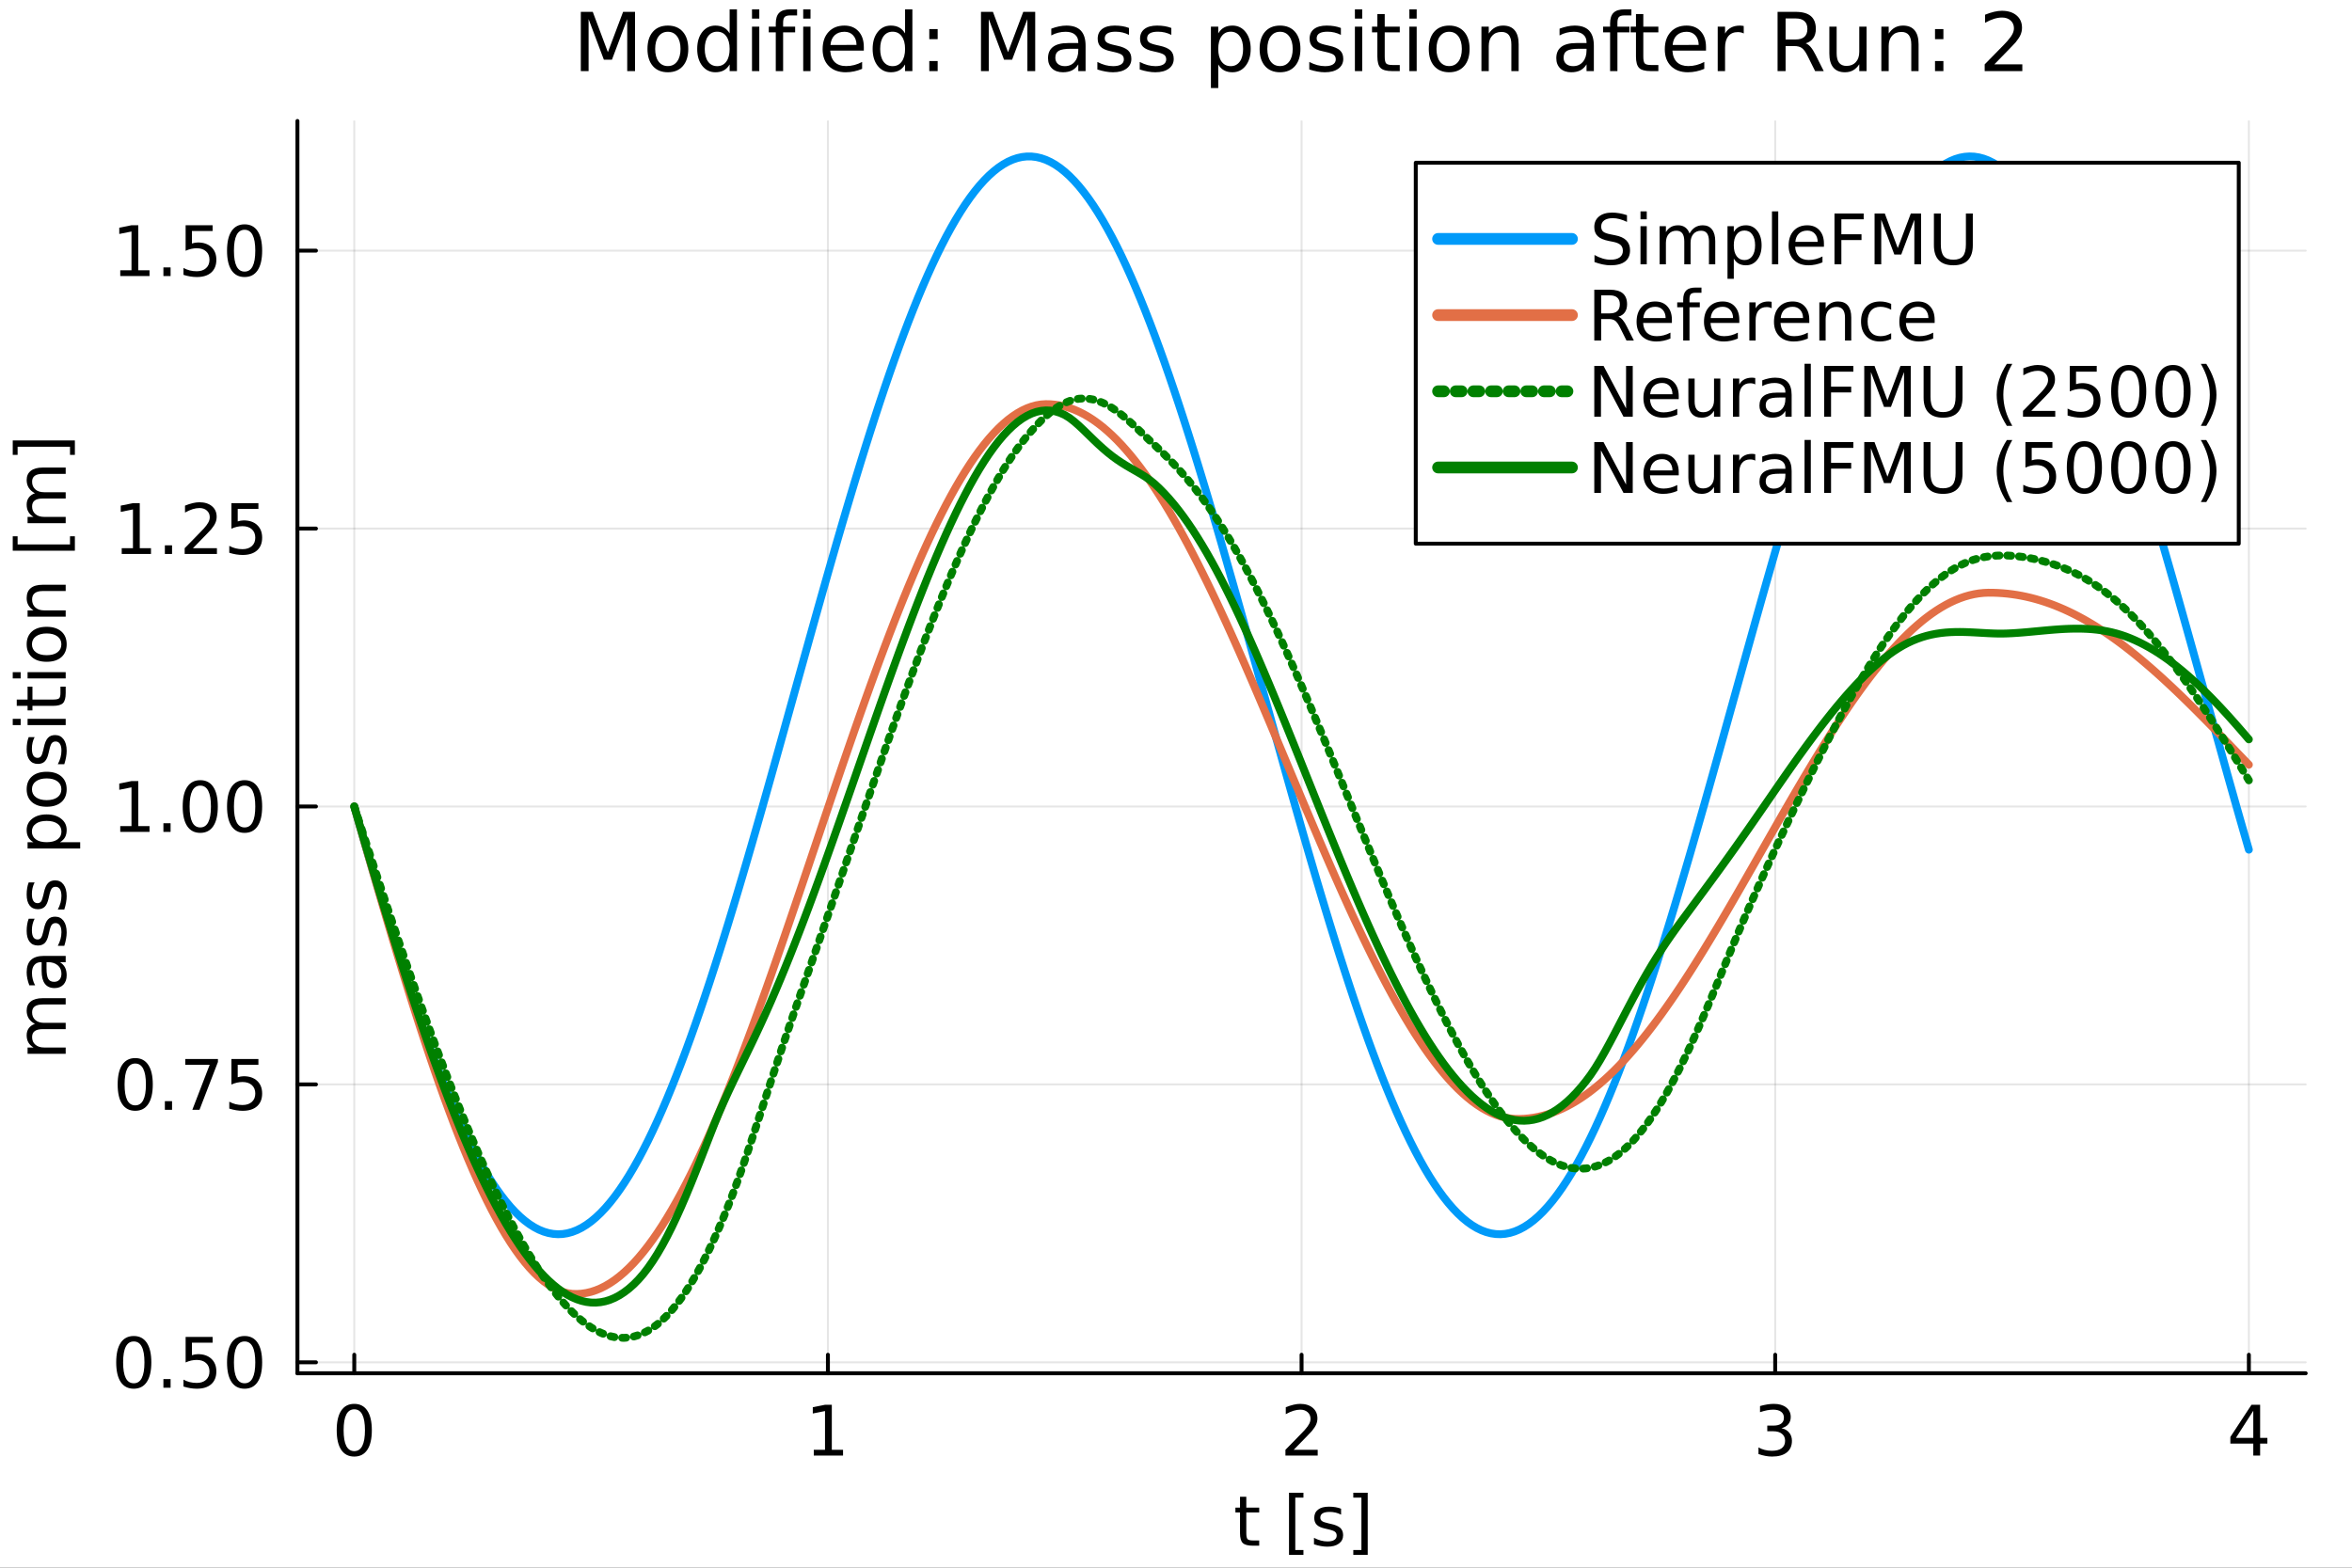 <?xml version="1.0" encoding="utf-8"?>
<svg xmlns="http://www.w3.org/2000/svg" xmlns:xlink="http://www.w3.org/1999/xlink" width="600" height="400" viewBox="0 0 2400 1600">
<rect x="0" y="0" width="2400" height="1600" fill="#333333" stroke="none"/>
<defs>
  <clipPath id="clip080">
    <rect x="0" y="0" width="2400" height="1600"/>
  </clipPath>
</defs>
<path clip-path="url(#clip080)" d="M0 1600 L2400 1600 L2400 0 L0 0  Z" fill="#ffffff" fill-rule="evenodd" fill-opacity="1"/>
<defs>
  <clipPath id="clip081">
    <rect x="480" y="0" width="1681" height="1600"/>
  </clipPath>
</defs>
<path clip-path="url(#clip080)" d="M303.503 1401.58 L2352.76 1401.58 L2352.76 123.472 L303.503 123.472  Z" fill="#ffffff" fill-rule="evenodd" fill-opacity="1"/>
<defs>
  <clipPath id="clip082">
    <rect x="303" y="123" width="2050" height="1279"/>
  </clipPath>
</defs>
<polyline clip-path="url(#clip082)" style="stroke:#000000; stroke-linecap:round; stroke-linejoin:round; stroke-width:2; stroke-opacity:0.1; fill:none" points="361.501,1401.58 361.501,123.472 "/>
<polyline clip-path="url(#clip082)" style="stroke:#000000; stroke-linecap:round; stroke-linejoin:round; stroke-width:2; stroke-opacity:0.1; fill:none" points="844.815,1401.58 844.815,123.472 "/>
<polyline clip-path="url(#clip082)" style="stroke:#000000; stroke-linecap:round; stroke-linejoin:round; stroke-width:2; stroke-opacity:0.1; fill:none" points="1328.13,1401.58 1328.13,123.472 "/>
<polyline clip-path="url(#clip082)" style="stroke:#000000; stroke-linecap:round; stroke-linejoin:round; stroke-width:2; stroke-opacity:0.1; fill:none" points="1811.44,1401.58 1811.44,123.472 "/>
<polyline clip-path="url(#clip082)" style="stroke:#000000; stroke-linecap:round; stroke-linejoin:round; stroke-width:2; stroke-opacity:0.1; fill:none" points="2294.76,1401.58 2294.76,123.472 "/>
<polyline clip-path="url(#clip082)" style="stroke:#000000; stroke-linecap:round; stroke-linejoin:round; stroke-width:2; stroke-opacity:0.1; fill:none" points="303.503,1390.41 2352.76,1390.41 "/>
<polyline clip-path="url(#clip082)" style="stroke:#000000; stroke-linecap:round; stroke-linejoin:round; stroke-width:2; stroke-opacity:0.1; fill:none" points="303.503,1106.76 2352.76,1106.76 "/>
<polyline clip-path="url(#clip082)" style="stroke:#000000; stroke-linecap:round; stroke-linejoin:round; stroke-width:2; stroke-opacity:0.1; fill:none" points="303.503,823.113 2352.76,823.113 "/>
<polyline clip-path="url(#clip082)" style="stroke:#000000; stroke-linecap:round; stroke-linejoin:round; stroke-width:2; stroke-opacity:0.1; fill:none" points="303.503,539.465 2352.76,539.465 "/>
<polyline clip-path="url(#clip082)" style="stroke:#000000; stroke-linecap:round; stroke-linejoin:round; stroke-width:2; stroke-opacity:0.1; fill:none" points="303.503,255.817 2352.76,255.817 "/>
<polyline clip-path="url(#clip080)" style="stroke:#000000; stroke-linecap:round; stroke-linejoin:round; stroke-width:4; stroke-opacity:1; fill:none" points="303.503,1401.58 2352.76,1401.58 "/>
<polyline clip-path="url(#clip080)" style="stroke:#000000; stroke-linecap:round; stroke-linejoin:round; stroke-width:4; stroke-opacity:1; fill:none" points="361.501,1401.58 361.501,1382.68 "/>
<polyline clip-path="url(#clip080)" style="stroke:#000000; stroke-linecap:round; stroke-linejoin:round; stroke-width:4; stroke-opacity:1; fill:none" points="844.815,1401.58 844.815,1382.68 "/>
<polyline clip-path="url(#clip080)" style="stroke:#000000; stroke-linecap:round; stroke-linejoin:round; stroke-width:4; stroke-opacity:1; fill:none" points="1328.13,1401.58 1328.13,1382.68 "/>
<polyline clip-path="url(#clip080)" style="stroke:#000000; stroke-linecap:round; stroke-linejoin:round; stroke-width:4; stroke-opacity:1; fill:none" points="1811.44,1401.58 1811.44,1382.68 "/>
<polyline clip-path="url(#clip080)" style="stroke:#000000; stroke-linecap:round; stroke-linejoin:round; stroke-width:4; stroke-opacity:1; fill:none" points="2294.76,1401.58 2294.76,1382.68 "/>
<path clip-path="url(#clip080)" d="M361.501 1438.36 Q356.084 1438.36 353.341 1443.71 Q350.633 1449.02 350.633 1459.71 Q350.633 1470.37 353.341 1475.72 Q356.084 1481.03 361.501 1481.03 Q366.952 1481.03 369.66 1475.72 Q372.403 1470.37 372.403 1459.71 Q372.403 1449.02 369.66 1443.71 Q366.952 1438.36 361.501 1438.36 M361.501 1432.8 Q370.216 1432.8 374.799 1439.71 Q379.417 1446.59 379.417 1459.71 Q379.417 1472.8 374.799 1479.71 Q370.216 1486.59 361.501 1486.59 Q352.785 1486.59 348.167 1479.71 Q343.584 1472.8 343.584 1459.71 Q343.584 1446.59 348.167 1439.71 Q352.785 1432.8 361.501 1432.8 Z" fill="#000000" fill-rule="nonzero" fill-opacity="1" /><path clip-path="url(#clip080)" d="M830.388 1479.68 L841.846 1479.68 L841.846 1440.13 L829.381 1442.63 L829.381 1436.24 L841.777 1433.74 L848.791 1433.74 L848.791 1479.68 L860.249 1479.68 L860.249 1485.58 L830.388 1485.58 L830.388 1479.68 Z" fill="#000000" fill-rule="nonzero" fill-opacity="1" /><path clip-path="url(#clip080)" d="M1320.11 1479.68 L1344.59 1479.68 L1344.59 1485.58 L1311.67 1485.58 L1311.67 1479.68 Q1315.66 1475.55 1322.54 1468.6 Q1329.45 1461.62 1331.22 1459.61 Q1334.59 1455.82 1335.91 1453.22 Q1337.26 1450.58 1337.26 1448.05 Q1337.26 1443.91 1334.34 1441.31 Q1331.46 1438.71 1326.81 1438.71 Q1323.51 1438.71 1319.83 1439.85 Q1316.19 1441 1312.02 1443.32 L1312.02 1436.24 Q1316.25 1434.54 1319.94 1433.67 Q1323.62 1432.8 1326.67 1432.8 Q1334.73 1432.8 1339.52 1436.83 Q1344.31 1440.86 1344.31 1447.59 Q1344.31 1450.79 1343.09 1453.67 Q1341.91 1456.52 1338.75 1460.41 Q1337.89 1461.41 1333.23 1466.24 Q1328.58 1471.03 1320.11 1479.68 Z" fill="#000000" fill-rule="nonzero" fill-opacity="1" /><path clip-path="url(#clip080)" d="M1817.82 1457.63 Q1822.85 1458.7 1825.66 1462.11 Q1828.51 1465.51 1828.51 1470.51 Q1828.51 1478.18 1823.23 1482.39 Q1817.95 1486.59 1808.23 1486.59 Q1804.97 1486.59 1801.5 1485.93 Q1798.06 1485.3 1794.38 1484.02 L1794.38 1477.25 Q1797.29 1478.95 1800.77 1479.82 Q1804.24 1480.68 1808.02 1480.68 Q1814.62 1480.68 1818.06 1478.08 Q1821.53 1475.48 1821.53 1470.51 Q1821.53 1465.93 1818.3 1463.36 Q1815.11 1460.75 1809.38 1460.75 L1803.34 1460.75 L1803.34 1454.99 L1809.66 1454.99 Q1814.83 1454.99 1817.57 1452.94 Q1820.32 1450.86 1820.32 1446.97 Q1820.32 1442.98 1817.47 1440.86 Q1814.66 1438.71 1809.38 1438.71 Q1806.5 1438.71 1803.2 1439.33 Q1799.9 1439.96 1795.94 1441.27 L1795.94 1435.02 Q1799.93 1433.91 1803.41 1433.36 Q1806.91 1432.8 1810 1432.8 Q1817.99 1432.8 1822.64 1436.45 Q1827.29 1440.06 1827.29 1446.24 Q1827.29 1450.55 1824.83 1453.53 Q1822.36 1456.48 1817.82 1457.63 Z" fill="#000000" fill-rule="nonzero" fill-opacity="1" /><path clip-path="url(#clip080)" d="M2299.27 1439.85 L2281.56 1467.52 L2299.27 1467.52 L2299.27 1439.85 M2297.43 1433.74 L2306.25 1433.74 L2306.25 1467.52 L2313.65 1467.52 L2313.65 1473.36 L2306.25 1473.36 L2306.25 1485.58 L2299.27 1485.58 L2299.27 1473.36 L2275.87 1473.36 L2275.87 1466.59 L2297.43 1433.74 Z" fill="#000000" fill-rule="nonzero" fill-opacity="1" /><path clip-path="url(#clip080)" d="M1271.74 1527.62 L1271.74 1538.66 L1284.9 1538.66 L1284.9 1543.62 L1271.74 1543.62 L1271.74 1564.74 Q1271.74 1569.49 1273.03 1570.85 Q1274.35 1572.2 1278.34 1572.2 L1284.9 1572.2 L1284.9 1577.55 L1278.34 1577.55 Q1270.94 1577.55 1268.13 1574.8 Q1265.32 1572.03 1265.32 1564.74 L1265.32 1543.62 L1260.63 1543.62 L1260.63 1538.66 L1265.32 1538.66 L1265.32 1527.62 L1271.74 1527.62 Z" fill="#000000" fill-rule="nonzero" fill-opacity="1" /><path clip-path="url(#clip080)" d="M1315.32 1523.52 L1330.04 1523.52 L1330.04 1528.49 L1321.71 1528.49 L1321.71 1581.96 L1330.04 1581.96 L1330.04 1586.92 L1315.32 1586.92 L1315.32 1523.52 Z" fill="#000000" fill-rule="nonzero" fill-opacity="1" /><path clip-path="url(#clip080)" d="M1368.44 1539.8 L1368.44 1545.85 Q1365.73 1544.46 1362.82 1543.76 Q1359.9 1543.07 1356.78 1543.07 Q1352.02 1543.07 1349.62 1544.53 Q1347.26 1545.99 1347.26 1548.9 Q1347.26 1551.12 1348.96 1552.41 Q1350.66 1553.66 1355.8 1554.8 L1357.99 1555.29 Q1364.8 1556.75 1367.64 1559.42 Q1370.53 1562.06 1370.53 1566.82 Q1370.53 1572.24 1366.22 1575.4 Q1361.95 1578.55 1354.45 1578.55 Q1351.32 1578.55 1347.92 1577.93 Q1344.55 1577.34 1340.8 1576.12 L1340.8 1569.53 Q1344.34 1571.37 1347.78 1572.3 Q1351.22 1573.21 1354.59 1573.21 Q1359.1 1573.21 1361.53 1571.68 Q1363.96 1570.12 1363.96 1567.3 Q1363.96 1564.7 1362.19 1563.31 Q1360.46 1561.92 1354.52 1560.64 L1352.3 1560.12 Q1346.36 1558.87 1343.72 1556.3 Q1341.08 1553.69 1341.08 1549.18 Q1341.08 1543.69 1344.97 1540.71 Q1348.86 1537.72 1356.01 1537.72 Q1359.55 1537.72 1362.68 1538.24 Q1365.8 1538.76 1368.44 1539.8 Z" fill="#000000" fill-rule="nonzero" fill-opacity="1" /><path clip-path="url(#clip080)" d="M1395.63 1523.52 L1395.63 1586.92 L1380.91 1586.92 L1380.91 1581.96 L1389.21 1581.96 L1389.21 1528.49 L1380.91 1528.49 L1380.91 1523.52 L1395.63 1523.52 Z" fill="#000000" fill-rule="nonzero" fill-opacity="1" /><polyline clip-path="url(#clip080)" style="stroke:#000000; stroke-linecap:round; stroke-linejoin:round; stroke-width:4; stroke-opacity:1; fill:none" points="303.503,1401.58 303.503,123.472 "/>
<polyline clip-path="url(#clip080)" style="stroke:#000000; stroke-linecap:round; stroke-linejoin:round; stroke-width:4; stroke-opacity:1; fill:none" points="303.503,1390.41 322.401,1390.41 "/>
<polyline clip-path="url(#clip080)" style="stroke:#000000; stroke-linecap:round; stroke-linejoin:round; stroke-width:4; stroke-opacity:1; fill:none" points="303.503,1106.76 322.401,1106.76 "/>
<polyline clip-path="url(#clip080)" style="stroke:#000000; stroke-linecap:round; stroke-linejoin:round; stroke-width:4; stroke-opacity:1; fill:none" points="303.503,823.113 322.401,823.113 "/>
<polyline clip-path="url(#clip080)" style="stroke:#000000; stroke-linecap:round; stroke-linejoin:round; stroke-width:4; stroke-opacity:1; fill:none" points="303.503,539.465 322.401,539.465 "/>
<polyline clip-path="url(#clip080)" style="stroke:#000000; stroke-linecap:round; stroke-linejoin:round; stroke-width:4; stroke-opacity:1; fill:none" points="303.503,255.817 322.401,255.817 "/>
<path clip-path="url(#clip080)" d="M136.497 1369.11 Q131.08 1369.11 128.337 1374.45 Q125.629 1379.77 125.629 1390.46 Q125.629 1401.12 128.337 1406.47 Q131.08 1411.78 136.497 1411.78 Q141.948 1411.78 144.656 1406.47 Q147.399 1401.12 147.399 1390.46 Q147.399 1379.77 144.656 1374.45 Q141.948 1369.11 136.497 1369.11 M136.497 1363.55 Q145.212 1363.55 149.795 1370.46 Q154.413 1377.34 154.413 1390.46 Q154.413 1403.55 149.795 1410.46 Q145.212 1417.34 136.497 1417.34 Q127.781 1417.34 123.163 1410.46 Q118.58 1403.55 118.58 1390.46 Q118.58 1377.34 123.163 1370.46 Q127.781 1363.55 136.497 1363.55 Z" fill="#000000" fill-rule="nonzero" fill-opacity="1" /><path clip-path="url(#clip080)" d="M166.74 1407.51 L174.066 1407.51 L174.066 1416.33 L166.74 1416.33 L166.74 1407.51 Z" fill="#000000" fill-rule="nonzero" fill-opacity="1" /><path clip-path="url(#clip080)" d="M189.413 1364.49 L216.948 1364.49 L216.948 1370.39 L195.837 1370.39 L195.837 1383.1 Q197.364 1382.58 198.892 1382.34 Q200.42 1382.06 201.948 1382.06 Q210.628 1382.06 215.698 1386.82 Q220.767 1391.57 220.767 1399.7 Q220.767 1408.07 215.559 1412.72 Q210.35 1417.34 200.871 1417.34 Q197.608 1417.34 194.205 1416.78 Q190.837 1416.23 187.226 1415.11 L187.226 1408.07 Q190.351 1409.77 193.684 1410.6 Q197.017 1411.43 200.732 1411.43 Q206.739 1411.43 210.246 1408.27 Q213.753 1405.11 213.753 1399.7 Q213.753 1394.28 210.246 1391.12 Q206.739 1387.96 200.732 1387.96 Q197.92 1387.96 195.108 1388.59 Q192.33 1389.21 189.413 1390.53 L189.413 1364.49 Z" fill="#000000" fill-rule="nonzero" fill-opacity="1" /><path clip-path="url(#clip080)" d="M249.586 1369.11 Q244.17 1369.11 241.427 1374.45 Q238.718 1379.77 238.718 1390.46 Q238.718 1401.12 241.427 1406.47 Q244.17 1411.78 249.586 1411.78 Q255.038 1411.78 257.746 1406.47 Q260.489 1401.12 260.489 1390.46 Q260.489 1379.77 257.746 1374.45 Q255.038 1369.11 249.586 1369.11 M249.586 1363.55 Q258.302 1363.55 262.885 1370.46 Q267.503 1377.34 267.503 1390.46 Q267.503 1403.55 262.885 1410.46 Q258.302 1417.34 249.586 1417.34 Q240.871 1417.34 236.253 1410.46 Q231.67 1403.55 231.67 1390.46 Q231.67 1377.34 236.253 1370.46 Q240.871 1363.55 249.586 1363.55 Z" fill="#000000" fill-rule="nonzero" fill-opacity="1" /><path clip-path="url(#clip080)" d="M137.99 1085.46 Q132.573 1085.46 129.83 1090.81 Q127.122 1096.12 127.122 1106.81 Q127.122 1117.47 129.83 1122.82 Q132.573 1128.13 137.99 1128.13 Q143.441 1128.13 146.149 1122.82 Q148.892 1117.47 148.892 1106.81 Q148.892 1096.12 146.149 1090.81 Q143.441 1085.46 137.99 1085.46 M137.99 1079.9 Q146.705 1079.9 151.288 1086.81 Q155.906 1093.69 155.906 1106.81 Q155.906 1119.9 151.288 1126.81 Q146.705 1133.69 137.99 1133.69 Q129.275 1133.69 124.657 1126.81 Q120.073 1119.9 120.073 1106.81 Q120.073 1093.69 124.657 1086.81 Q129.275 1079.9 137.99 1079.9 Z" fill="#000000" fill-rule="nonzero" fill-opacity="1" /><path clip-path="url(#clip080)" d="M168.233 1123.86 L175.559 1123.86 L175.559 1132.68 L168.233 1132.68 L168.233 1123.86 Z" fill="#000000" fill-rule="nonzero" fill-opacity="1" /><path clip-path="url(#clip080)" d="M189.066 1080.84 L222.399 1080.84 L222.399 1083.83 L203.58 1132.68 L196.253 1132.68 L213.962 1086.74 L189.066 1086.74 L189.066 1080.84 Z" fill="#000000" fill-rule="nonzero" fill-opacity="1" /><path clip-path="url(#clip080)" d="M236.149 1080.84 L263.684 1080.84 L263.684 1086.74 L242.573 1086.74 L242.573 1099.45 Q244.1 1098.93 245.628 1098.69 Q247.156 1098.41 248.684 1098.41 Q257.364 1098.41 262.434 1103.17 Q267.503 1107.92 267.503 1116.05 Q267.503 1124.42 262.295 1129.07 Q257.086 1133.69 247.607 1133.69 Q244.343 1133.69 240.941 1133.13 Q237.573 1132.58 233.961 1131.47 L233.961 1124.42 Q237.086 1126.12 240.42 1126.95 Q243.753 1127.79 247.468 1127.79 Q253.475 1127.79 256.982 1124.63 Q260.489 1121.47 260.489 1116.05 Q260.489 1110.63 256.982 1107.47 Q253.475 1104.31 247.468 1104.31 Q244.656 1104.31 241.843 1104.94 Q239.066 1105.56 236.149 1106.88 L236.149 1080.84 Z" fill="#000000" fill-rule="nonzero" fill-opacity="1" /><path clip-path="url(#clip080)" d="M122.712 843.13 L134.17 843.13 L134.17 803.582 L121.705 806.082 L121.705 799.693 L134.101 797.193 L141.115 797.193 L141.115 843.13 L152.573 843.13 L152.573 849.033 L122.712 849.033 L122.712 843.13 Z" fill="#000000" fill-rule="nonzero" fill-opacity="1" /><path clip-path="url(#clip080)" d="M166.74 840.214 L174.066 840.214 L174.066 849.033 L166.74 849.033 L166.74 840.214 Z" fill="#000000" fill-rule="nonzero" fill-opacity="1" /><path clip-path="url(#clip080)" d="M204.344 801.811 Q198.927 801.811 196.184 807.158 Q193.476 812.471 193.476 823.165 Q193.476 833.825 196.184 839.172 Q198.927 844.485 204.344 844.485 Q209.795 844.485 212.503 839.172 Q215.246 833.825 215.246 823.165 Q215.246 812.471 212.503 807.158 Q209.795 801.811 204.344 801.811 M204.344 796.256 Q213.059 796.256 217.642 803.165 Q222.26 810.04 222.26 823.165 Q222.26 836.255 217.642 843.165 Q213.059 850.04 204.344 850.04 Q195.628 850.04 191.01 843.165 Q186.427 836.255 186.427 823.165 Q186.427 810.04 191.01 803.165 Q195.628 796.256 204.344 796.256 Z" fill="#000000" fill-rule="nonzero" fill-opacity="1" /><path clip-path="url(#clip080)" d="M249.586 801.811 Q244.17 801.811 241.427 807.158 Q238.718 812.471 238.718 823.165 Q238.718 833.825 241.427 839.172 Q244.17 844.485 249.586 844.485 Q255.038 844.485 257.746 839.172 Q260.489 833.825 260.489 823.165 Q260.489 812.471 257.746 807.158 Q255.038 801.811 249.586 801.811 M249.586 796.256 Q258.302 796.256 262.885 803.165 Q267.503 810.04 267.503 823.165 Q267.503 836.255 262.885 843.165 Q258.302 850.04 249.586 850.04 Q240.871 850.04 236.253 843.165 Q231.67 836.255 231.67 823.165 Q231.67 810.04 236.253 803.165 Q240.871 796.256 249.586 796.256 Z" fill="#000000" fill-rule="nonzero" fill-opacity="1" /><path clip-path="url(#clip080)" d="M124.205 559.482 L135.663 559.482 L135.663 519.934 L123.198 522.434 L123.198 516.045 L135.594 513.545 L142.608 513.545 L142.608 559.482 L154.066 559.482 L154.066 565.385 L124.205 565.385 L124.205 559.482 Z" fill="#000000" fill-rule="nonzero" fill-opacity="1" /><path clip-path="url(#clip080)" d="M168.233 556.566 L175.559 556.566 L175.559 565.385 L168.233 565.385 L168.233 556.566 Z" fill="#000000" fill-rule="nonzero" fill-opacity="1" /><path clip-path="url(#clip080)" d="M196.878 559.482 L221.357 559.482 L221.357 565.385 L188.441 565.385 L188.441 559.482 Q192.434 555.35 199.309 548.406 Q206.219 541.427 207.989 539.413 Q211.357 535.628 212.677 533.024 Q214.031 530.385 214.031 527.85 Q214.031 523.718 211.114 521.114 Q208.232 518.51 203.58 518.51 Q200.281 518.51 196.601 519.656 Q192.955 520.802 188.788 523.128 L188.788 516.045 Q193.024 514.344 196.705 513.475 Q200.385 512.607 203.441 512.607 Q211.496 512.607 216.288 516.635 Q221.08 520.663 221.08 527.399 Q221.08 530.593 219.864 533.475 Q218.684 536.323 215.524 540.211 Q214.656 541.218 210.003 546.045 Q205.351 550.836 196.878 559.482 Z" fill="#000000" fill-rule="nonzero" fill-opacity="1" /><path clip-path="url(#clip080)" d="M236.149 513.545 L263.684 513.545 L263.684 519.448 L242.573 519.448 L242.573 532.156 Q244.1 531.635 245.628 531.392 Q247.156 531.114 248.684 531.114 Q257.364 531.114 262.434 535.871 Q267.503 540.628 267.503 548.753 Q267.503 557.121 262.295 561.774 Q257.086 566.392 247.607 566.392 Q244.343 566.392 240.941 565.836 Q237.573 565.281 233.961 564.17 L233.961 557.121 Q237.086 558.822 240.42 559.656 Q243.753 560.489 247.468 560.489 Q253.475 560.489 256.982 557.329 Q260.489 554.17 260.489 548.753 Q260.489 543.336 256.982 540.177 Q253.475 537.017 247.468 537.017 Q244.656 537.017 241.843 537.642 Q239.066 538.267 236.149 539.586 L236.149 513.545 Z" fill="#000000" fill-rule="nonzero" fill-opacity="1" /><path clip-path="url(#clip080)" d="M122.712 275.834 L134.17 275.834 L134.17 236.286 L121.705 238.786 L121.705 232.397 L134.101 229.897 L141.115 229.897 L141.115 275.834 L152.573 275.834 L152.573 281.737 L122.712 281.737 L122.712 275.834 Z" fill="#000000" fill-rule="nonzero" fill-opacity="1" /><path clip-path="url(#clip080)" d="M166.74 272.917 L174.066 272.917 L174.066 281.737 L166.74 281.737 L166.74 272.917 Z" fill="#000000" fill-rule="nonzero" fill-opacity="1" /><path clip-path="url(#clip080)" d="M189.413 229.897 L216.948 229.897 L216.948 235.799 L195.837 235.799 L195.837 248.508 Q197.364 247.987 198.892 247.744 Q200.42 247.466 201.948 247.466 Q210.628 247.466 215.698 252.223 Q220.767 256.98 220.767 265.105 Q220.767 273.473 215.559 278.126 Q210.35 282.744 200.871 282.744 Q197.608 282.744 194.205 282.188 Q190.837 281.633 187.226 280.521 L187.226 273.473 Q190.351 275.174 193.684 276.008 Q197.017 276.841 200.732 276.841 Q206.739 276.841 210.246 273.681 Q213.753 270.522 213.753 265.105 Q213.753 259.688 210.246 256.529 Q206.739 253.369 200.732 253.369 Q197.92 253.369 195.108 253.994 Q192.33 254.619 189.413 255.938 L189.413 229.897 Z" fill="#000000" fill-rule="nonzero" fill-opacity="1" /><path clip-path="url(#clip080)" d="M249.586 234.515 Q244.17 234.515 241.427 239.862 Q238.718 245.174 238.718 255.869 Q238.718 266.528 241.427 271.876 Q244.17 277.188 249.586 277.188 Q255.038 277.188 257.746 271.876 Q260.489 266.528 260.489 255.869 Q260.489 245.174 257.746 239.862 Q255.038 234.515 249.586 234.515 M249.586 228.959 Q258.302 228.959 262.885 235.869 Q267.503 242.744 267.503 255.869 Q267.503 268.959 262.885 275.869 Q258.302 282.744 249.586 282.744 Q240.871 282.744 236.253 275.869 Q231.67 268.959 231.67 255.869 Q231.67 242.744 236.253 235.869 Q240.871 228.959 249.586 228.959 Z" fill="#000000" fill-rule="nonzero" fill-opacity="1" /><path clip-path="url(#clip080)" d="M35.605 1045.01 Q31.299 1042.61 29.251 1039.28 Q27.202 1035.94 27.202 1031.43 Q27.202 1025.35 31.473 1022.06 Q35.709 1018.76 43.556 1018.76 L67.028 1018.76 L67.028 1025.18 L43.764 1025.18 Q38.174 1025.18 35.466 1027.16 Q32.758 1029.14 32.758 1033.2 Q32.758 1038.17 36.056 1041.05 Q39.355 1043.93 45.049 1043.93 L67.028 1043.93 L67.028 1050.35 L43.764 1050.35 Q38.139 1050.35 35.466 1052.33 Q32.758 1054.31 32.758 1058.44 Q32.758 1063.34 36.091 1066.22 Q39.389 1069.1 45.049 1069.1 L67.028 1069.1 L67.028 1075.53 L28.14 1075.53 L28.14 1069.1 L34.181 1069.1 Q30.605 1066.92 28.903 1063.86 Q27.202 1060.81 27.202 1056.6 Q27.202 1052.37 29.355 1049.42 Q31.508 1046.43 35.605 1045.01 Z" fill="#000000" fill-rule="nonzero" fill-opacity="1" /><path clip-path="url(#clip080)" d="M47.48 988.341 Q47.48 996.084 49.251 999.07 Q51.021 1002.06 55.292 1002.06 Q58.695 1002.06 60.709 999.834 Q62.688 997.577 62.688 993.723 Q62.688 988.41 58.938 985.216 Q55.153 981.987 48.903 981.987 L47.48 981.987 L47.48 988.341 M44.841 975.598 L67.028 975.598 L67.028 981.987 L61.125 981.987 Q64.667 984.174 66.368 987.438 Q68.035 990.702 68.035 995.424 Q68.035 1001.4 64.702 1004.94 Q61.334 1008.44 55.709 1008.44 Q49.146 1008.44 45.813 1004.07 Q42.48 999.66 42.48 990.945 L42.48 981.987 L41.855 981.987 Q37.445 981.987 35.049 984.903 Q32.619 987.785 32.619 993.028 Q32.619 996.362 33.417 999.521 Q34.216 1002.68 35.813 1005.6 L29.91 1005.6 Q28.556 1002.09 27.896 998.792 Q27.202 995.493 27.202 992.369 Q27.202 983.931 31.577 979.764 Q35.952 975.598 44.841 975.598 Z" fill="#000000" fill-rule="nonzero" fill-opacity="1" /><path clip-path="url(#clip080)" d="M29.285 937.647 L35.327 937.647 Q33.938 940.355 33.244 943.272 Q32.549 946.188 32.549 949.313 Q32.549 954.07 34.008 956.466 Q35.466 958.827 38.383 958.827 Q40.605 958.827 41.889 957.126 Q43.139 955.424 44.285 950.285 L44.771 948.098 Q46.23 941.292 48.903 938.445 Q51.542 935.563 56.299 935.563 Q61.716 935.563 64.875 939.869 Q68.035 944.14 68.035 951.64 Q68.035 954.765 67.41 958.167 Q66.82 961.535 65.605 965.285 L59.007 965.285 Q60.848 961.744 61.785 958.306 Q62.688 954.869 62.688 951.501 Q62.688 946.987 61.16 944.556 Q59.598 942.126 56.785 942.126 Q54.181 942.126 52.792 943.897 Q51.403 945.633 50.118 951.57 L49.598 953.792 Q48.348 959.73 45.778 962.369 Q43.174 965.008 38.66 965.008 Q33.174 965.008 30.188 961.119 Q27.202 957.23 27.202 950.077 Q27.202 946.535 27.723 943.41 Q28.244 940.285 29.285 937.647 Z" fill="#000000" fill-rule="nonzero" fill-opacity="1" /><path clip-path="url(#clip080)" d="M29.285 900.598 L35.327 900.598 Q33.938 903.306 33.244 906.223 Q32.549 909.14 32.549 912.265 Q32.549 917.022 34.008 919.418 Q35.466 921.779 38.383 921.779 Q40.605 921.779 41.889 920.077 Q43.139 918.376 44.285 913.237 L44.771 911.049 Q46.23 904.244 48.903 901.397 Q51.542 898.515 56.299 898.515 Q61.716 898.515 64.875 902.82 Q68.035 907.091 68.035 914.591 Q68.035 917.716 67.41 921.119 Q66.82 924.487 65.605 928.237 L59.007 928.237 Q60.848 924.695 61.785 921.258 Q62.688 917.82 62.688 914.452 Q62.688 909.938 61.16 907.508 Q59.598 905.077 56.785 905.077 Q54.181 905.077 52.792 906.848 Q51.403 908.584 50.118 914.522 L49.598 916.744 Q48.348 922.681 45.778 925.32 Q43.174 927.959 38.66 927.959 Q33.174 927.959 30.188 924.07 Q27.202 920.181 27.202 913.029 Q27.202 909.487 27.723 906.362 Q28.244 903.237 29.285 900.598 Z" fill="#000000" fill-rule="nonzero" fill-opacity="1" /><path clip-path="url(#clip080)" d="M61.195 859.557 L81.82 859.557 L81.82 865.98 L28.14 865.98 L28.14 859.557 L34.042 859.557 Q30.57 857.543 28.903 854.487 Q27.202 851.397 27.202 847.126 Q27.202 840.043 32.827 835.633 Q38.452 831.189 47.618 831.189 Q56.785 831.189 62.41 835.633 Q68.035 840.043 68.035 847.126 Q68.035 851.397 66.368 854.487 Q64.667 857.543 61.195 859.557 M47.618 837.821 Q40.57 837.821 36.577 840.737 Q32.549 843.619 32.549 848.689 Q32.549 853.758 36.577 856.675 Q40.57 859.557 47.618 859.557 Q54.667 859.557 58.695 856.675 Q62.688 853.758 62.688 848.689 Q62.688 843.619 58.695 840.737 Q54.667 837.821 47.618 837.821 Z" fill="#000000" fill-rule="nonzero" fill-opacity="1" /><path clip-path="url(#clip080)" d="M32.619 805.529 Q32.619 810.668 36.646 813.654 Q40.639 816.64 47.618 816.64 Q54.598 816.64 58.625 813.689 Q62.618 810.703 62.618 805.529 Q62.618 800.425 58.591 797.439 Q54.563 794.453 47.618 794.453 Q40.709 794.453 36.681 797.439 Q32.619 800.425 32.619 805.529 M27.202 805.529 Q27.202 797.196 32.619 792.439 Q38.035 787.682 47.618 787.682 Q57.167 787.682 62.618 792.439 Q68.035 797.196 68.035 805.529 Q68.035 813.897 62.618 818.654 Q57.167 823.376 47.618 823.376 Q38.035 823.376 32.619 818.654 Q27.202 813.897 27.202 805.529 Z" fill="#000000" fill-rule="nonzero" fill-opacity="1" /><path clip-path="url(#clip080)" d="M29.285 752.3 L35.327 752.3 Q33.938 755.009 33.244 757.925 Q32.549 760.842 32.549 763.967 Q32.549 768.724 34.008 771.12 Q35.466 773.481 38.383 773.481 Q40.605 773.481 41.889 771.779 Q43.139 770.078 44.285 764.939 L44.771 762.752 Q46.23 755.946 48.903 753.099 Q51.542 750.217 56.299 750.217 Q61.716 750.217 64.875 754.523 Q68.035 758.793 68.035 766.293 Q68.035 769.418 67.41 772.821 Q66.82 776.189 65.605 779.939 L59.007 779.939 Q60.848 776.397 61.785 772.96 Q62.688 769.522 62.688 766.154 Q62.688 761.641 61.16 759.21 Q59.598 756.779 56.785 756.779 Q54.181 756.779 52.792 758.55 Q51.403 760.286 50.118 766.224 L49.598 768.446 Q48.348 774.384 45.778 777.022 Q43.174 779.661 38.66 779.661 Q33.174 779.661 30.188 775.772 Q27.202 771.884 27.202 764.731 Q27.202 761.189 27.723 758.064 Q28.244 754.939 29.285 752.3 Z" fill="#000000" fill-rule="nonzero" fill-opacity="1" /><path clip-path="url(#clip080)" d="M28.14 740.043 L28.14 733.655 L67.028 733.655 L67.028 740.043 L28.14 740.043 M13.001 740.043 L13.001 733.655 L21.091 733.655 L21.091 740.043 L13.001 740.043 Z" fill="#000000" fill-rule="nonzero" fill-opacity="1" /><path clip-path="url(#clip080)" d="M17.098 713.967 L28.14 713.967 L28.14 700.808 L33.105 700.808 L33.105 713.967 L54.216 713.967 Q58.973 713.967 60.327 712.683 Q61.681 711.363 61.681 707.37 L61.681 700.808 L67.028 700.808 L67.028 707.37 Q67.028 714.766 64.285 717.578 Q61.507 720.391 54.216 720.391 L33.105 720.391 L33.105 725.078 L28.14 725.078 L28.14 720.391 L17.098 720.391 L17.098 713.967 Z" fill="#000000" fill-rule="nonzero" fill-opacity="1" /><path clip-path="url(#clip080)" d="M28.14 692.405 L28.14 686.016 L67.028 686.016 L67.028 692.405 L28.14 692.405 M13.001 692.405 L13.001 686.016 L21.091 686.016 L21.091 692.405 L13.001 692.405 Z" fill="#000000" fill-rule="nonzero" fill-opacity="1" /><path clip-path="url(#clip080)" d="M32.619 657.579 Q32.619 662.717 36.646 665.704 Q40.639 668.69 47.618 668.69 Q54.598 668.69 58.625 665.738 Q62.618 662.752 62.618 657.579 Q62.618 652.474 58.591 649.488 Q54.563 646.502 47.618 646.502 Q40.709 646.502 36.681 649.488 Q32.619 652.474 32.619 657.579 M27.202 657.579 Q27.202 649.245 32.619 644.488 Q38.035 639.732 47.618 639.732 Q57.167 639.732 62.618 644.488 Q68.035 649.245 68.035 657.579 Q68.035 665.947 62.618 670.704 Q57.167 675.426 47.618 675.426 Q38.035 675.426 32.619 670.704 Q27.202 665.947 27.202 657.579 Z" fill="#000000" fill-rule="nonzero" fill-opacity="1" /><path clip-path="url(#clip080)" d="M43.556 596.815 L67.028 596.815 L67.028 603.204 L43.764 603.204 Q38.244 603.204 35.501 605.357 Q32.758 607.509 32.758 611.815 Q32.758 616.989 36.056 619.975 Q39.355 622.961 45.049 622.961 L67.028 622.961 L67.028 629.384 L28.14 629.384 L28.14 622.961 L34.181 622.961 Q30.674 620.669 28.938 617.579 Q27.202 614.454 27.202 610.391 Q27.202 603.69 31.369 600.253 Q35.501 596.815 43.556 596.815 Z" fill="#000000" fill-rule="nonzero" fill-opacity="1" /><path clip-path="url(#clip080)" d="M13.001 562.058 L13.001 547.336 L17.966 547.336 L17.966 555.669 L71.438 555.669 L71.438 547.336 L76.403 547.336 L76.403 562.058 L13.001 562.058 Z" fill="#000000" fill-rule="nonzero" fill-opacity="1" /><path clip-path="url(#clip080)" d="M35.605 503.448 Q31.299 501.052 29.251 497.718 Q27.202 494.385 27.202 489.871 Q27.202 483.795 31.473 480.496 Q35.709 477.198 43.556 477.198 L67.028 477.198 L67.028 483.621 L43.764 483.621 Q38.174 483.621 35.466 485.6 Q32.758 487.58 32.758 491.642 Q32.758 496.607 36.056 499.489 Q39.355 502.371 45.049 502.371 L67.028 502.371 L67.028 508.795 L43.764 508.795 Q38.139 508.795 35.466 510.774 Q32.758 512.753 32.758 516.885 Q32.758 521.781 36.091 524.663 Q39.389 527.545 45.049 527.545 L67.028 527.545 L67.028 533.968 L28.14 533.968 L28.14 527.545 L34.181 527.545 Q30.605 525.357 28.903 522.302 Q27.202 519.246 27.202 515.045 Q27.202 510.809 29.355 507.857 Q31.508 504.871 35.605 503.448 Z" fill="#000000" fill-rule="nonzero" fill-opacity="1" /><path clip-path="url(#clip080)" d="M13.001 449.524 L76.403 449.524 L76.403 464.246 L71.438 464.246 L71.438 455.948 L17.966 455.948 L17.966 464.246 L13.001 464.246 L13.001 449.524 Z" fill="#000000" fill-rule="nonzero" fill-opacity="1" /><path clip-path="url(#clip080)" d="M592.668 12.096 L604.861 12.096 L620.295 53.253 L635.81 12.096 L648.003 12.096 L648.003 72.576 L640.023 72.576 L640.023 19.469 L624.427 60.95 L616.203 60.95 L600.607 19.469 L600.607 72.576 L592.668 72.576 L592.668 12.096 Z" fill="#000000" fill-rule="nonzero" fill-opacity="1" /><path clip-path="url(#clip080)" d="M681.504 32.431 Q675.509 32.431 672.025 37.131 Q668.541 41.789 668.541 49.931 Q668.541 58.074 671.984 62.773 Q675.468 67.431 681.504 67.431 Q687.459 67.431 690.942 62.732 Q694.426 58.033 694.426 49.931 Q694.426 41.87 690.942 37.171 Q687.459 32.431 681.504 32.431 M681.504 26.112 Q691.226 26.112 696.776 32.431 Q702.325 38.751 702.325 49.931 Q702.325 61.071 696.776 67.431 Q691.226 73.751 681.504 73.751 Q671.741 73.751 666.191 67.431 Q660.682 61.071 660.682 49.931 Q660.682 38.751 666.191 32.431 Q671.741 26.112 681.504 26.112 Z" fill="#000000" fill-rule="nonzero" fill-opacity="1" /><path clip-path="url(#clip080)" d="M744.536 34.092 L744.536 9.544 L751.99 9.544 L751.99 72.576 L744.536 72.576 L744.536 65.77 Q742.186 69.821 738.581 71.806 Q735.016 73.751 729.993 73.751 Q721.77 73.751 716.585 67.188 Q711.44 60.626 711.44 49.931 Q711.44 39.237 716.585 32.675 Q721.77 26.112 729.993 26.112 Q735.016 26.112 738.581 28.097 Q742.186 30.041 744.536 34.092 M719.137 49.931 Q719.137 58.155 722.499 62.854 Q725.902 67.512 731.816 67.512 Q737.73 67.512 741.133 62.854 Q744.536 58.155 744.536 49.931 Q744.536 41.708 741.133 37.05 Q737.73 32.35 731.816 32.35 Q725.902 32.35 722.499 37.05 Q719.137 41.708 719.137 49.931 Z" fill="#000000" fill-rule="nonzero" fill-opacity="1" /><path clip-path="url(#clip080)" d="M767.343 27.206 L774.796 27.206 L774.796 72.576 L767.343 72.576 L767.343 27.206 M767.343 9.544 L774.796 9.544 L774.796 18.983 L767.343 18.983 L767.343 9.544 Z" fill="#000000" fill-rule="nonzero" fill-opacity="1" /><path clip-path="url(#clip080)" d="M813.361 9.544 L813.361 15.742 L806.231 15.742 Q802.221 15.742 800.641 17.362 Q799.102 18.983 799.102 23.195 L799.102 27.206 L811.376 27.206 L811.376 32.999 L799.102 32.999 L799.102 72.576 L791.607 72.576 L791.607 32.999 L784.478 32.999 L784.478 27.206 L791.607 27.206 L791.607 24.046 Q791.607 16.471 795.132 13.028 Q798.656 9.544 806.312 9.544 L813.361 9.544 Z" fill="#000000" fill-rule="nonzero" fill-opacity="1" /><path clip-path="url(#clip080)" d="M819.599 27.206 L827.053 27.206 L827.053 72.576 L819.599 72.576 L819.599 27.206 M819.599 9.544 L827.053 9.544 L827.053 18.983 L819.599 18.983 L819.599 9.544 Z" fill="#000000" fill-rule="nonzero" fill-opacity="1" /><path clip-path="url(#clip080)" d="M881.456 48.028 L881.456 51.673 L847.186 51.673 Q847.672 59.37 851.804 63.421 Q855.976 67.431 863.389 67.431 Q867.683 67.431 871.694 66.378 Q875.745 65.325 879.715 63.218 L879.715 70.267 Q875.704 71.968 871.491 72.86 Q867.278 73.751 862.944 73.751 Q852.087 73.751 845.728 67.431 Q839.408 61.112 839.408 50.337 Q839.408 39.197 845.403 32.675 Q851.439 26.112 861.648 26.112 Q870.803 26.112 876.109 32.026 Q881.456 37.9 881.456 48.028 M874.003 45.84 Q873.922 39.723 870.56 36.077 Q867.238 32.431 861.729 32.431 Q855.49 32.431 851.723 35.956 Q847.996 39.48 847.429 45.88 L874.003 45.84 Z" fill="#000000" fill-rule="nonzero" fill-opacity="1" /><path clip-path="url(#clip080)" d="M923.545 34.092 L923.545 9.544 L930.999 9.544 L930.999 72.576 L923.545 72.576 L923.545 65.77 Q921.196 69.821 917.591 71.806 Q914.026 73.751 909.003 73.751 Q900.779 73.751 895.594 67.188 Q890.449 60.626 890.449 49.931 Q890.449 39.237 895.594 32.675 Q900.779 26.112 909.003 26.112 Q914.026 26.112 917.591 28.097 Q921.196 30.041 923.545 34.092 M898.146 49.931 Q898.146 58.155 901.508 62.854 Q904.911 67.512 910.826 67.512 Q916.74 67.512 920.143 62.854 Q923.545 58.155 923.545 49.931 Q923.545 41.708 920.143 37.05 Q916.74 32.35 910.826 32.35 Q904.911 32.35 901.508 37.05 Q898.146 41.708 898.146 49.931 Z" fill="#000000" fill-rule="nonzero" fill-opacity="1" /><path clip-path="url(#clip080)" d="M948.256 62.287 L956.803 62.287 L956.803 72.576 L948.256 72.576 L948.256 62.287 M948.256 29.677 L956.803 29.677 L956.803 39.966 L948.256 39.966 L948.256 29.677 Z" fill="#000000" fill-rule="nonzero" fill-opacity="1" /><path clip-path="url(#clip080)" d="M1001 12.096 L1013.19 12.096 L1028.63 53.253 L1044.14 12.096 L1056.33 12.096 L1056.33 72.576 L1048.35 72.576 L1048.35 19.469 L1032.76 60.95 L1024.53 60.95 L1008.94 19.469 L1008.94 72.576 L1001 72.576 L1001 12.096 Z" fill="#000000" fill-rule="nonzero" fill-opacity="1" /><path clip-path="url(#clip080)" d="M1092.87 49.769 Q1083.84 49.769 1080.36 51.835 Q1076.87 53.901 1076.87 58.884 Q1076.87 62.854 1079.46 65.203 Q1082.1 67.512 1086.59 67.512 Q1092.79 67.512 1096.52 63.137 Q1100.29 58.722 1100.29 51.43 L1100.29 49.769 L1092.87 49.769 M1107.74 46.691 L1107.74 72.576 L1100.29 72.576 L1100.29 65.689 Q1097.73 69.821 1093.93 71.806 Q1090.12 73.751 1084.61 73.751 Q1077.64 73.751 1073.51 69.862 Q1069.42 65.933 1069.42 59.37 Q1069.42 51.714 1074.52 47.825 Q1079.67 43.936 1089.83 43.936 L1100.29 43.936 L1100.29 43.207 Q1100.29 38.062 1096.88 35.267 Q1093.52 32.431 1087.4 32.431 Q1083.52 32.431 1079.83 33.363 Q1076.14 34.295 1072.74 36.158 L1072.74 29.272 Q1076.83 27.692 1080.68 26.922 Q1084.53 26.112 1088.17 26.112 Q1098.02 26.112 1102.88 31.216 Q1107.74 36.32 1107.74 46.691 Z" fill="#000000" fill-rule="nonzero" fill-opacity="1" /><path clip-path="url(#clip080)" d="M1152.02 28.543 L1152.02 35.591 Q1148.86 33.971 1145.45 33.161 Q1142.05 32.35 1138.41 32.35 Q1132.86 32.35 1130.06 34.052 Q1127.31 35.753 1127.31 39.156 Q1127.31 41.749 1129.29 43.248 Q1131.28 44.706 1137.27 46.043 L1139.82 46.61 Q1147.76 48.311 1151.08 51.43 Q1154.45 54.509 1154.45 60.059 Q1154.45 66.378 1149.42 70.064 Q1144.44 73.751 1135.69 73.751 Q1132.05 73.751 1128.08 73.022 Q1124.15 72.333 1119.77 70.915 L1119.77 63.218 Q1123.9 65.365 1127.91 66.459 Q1131.92 67.512 1135.85 67.512 Q1141.12 67.512 1143.96 65.73 Q1146.79 63.907 1146.79 60.626 Q1146.79 57.588 1144.72 55.967 Q1142.7 54.347 1135.77 52.848 L1133.18 52.24 Q1126.25 50.782 1123.17 47.785 Q1120.1 44.746 1120.1 39.48 Q1120.1 33.08 1124.63 29.596 Q1129.17 26.112 1137.51 26.112 Q1141.65 26.112 1145.29 26.72 Q1148.94 27.327 1152.02 28.543 Z" fill="#000000" fill-rule="nonzero" fill-opacity="1" /><path clip-path="url(#clip080)" d="M1195.24 28.543 L1195.24 35.591 Q1192.08 33.971 1188.68 33.161 Q1185.27 32.35 1181.63 32.35 Q1176.08 32.35 1173.28 34.052 Q1170.53 35.753 1170.53 39.156 Q1170.53 41.749 1172.51 43.248 Q1174.5 44.706 1180.49 46.043 L1183.05 46.61 Q1190.99 48.311 1194.31 51.43 Q1197.67 54.509 1197.67 60.059 Q1197.67 66.378 1192.65 70.064 Q1187.66 73.751 1178.91 73.751 Q1175.27 73.751 1171.3 73.022 Q1167.37 72.333 1162.99 70.915 L1162.99 63.218 Q1167.13 65.365 1171.14 66.459 Q1175.15 67.512 1179.08 67.512 Q1184.34 67.512 1187.18 65.73 Q1190.01 63.907 1190.01 60.626 Q1190.01 57.588 1187.95 55.967 Q1185.92 54.347 1179 52.848 L1176.4 52.24 Q1169.48 50.782 1166.4 47.785 Q1163.32 44.746 1163.32 39.48 Q1163.32 33.08 1167.86 29.596 Q1172.39 26.112 1180.74 26.112 Q1184.87 26.112 1188.52 26.72 Q1192.16 27.327 1195.24 28.543 Z" fill="#000000" fill-rule="nonzero" fill-opacity="1" /><path clip-path="url(#clip080)" d="M1243.12 65.77 L1243.12 89.833 L1235.63 89.833 L1235.63 27.206 L1243.12 27.206 L1243.12 34.092 Q1245.47 30.041 1249.04 28.097 Q1252.64 26.112 1257.62 26.112 Q1265.89 26.112 1271.03 32.675 Q1276.22 39.237 1276.22 49.931 Q1276.22 60.626 1271.03 67.188 Q1265.89 73.751 1257.62 73.751 Q1252.64 73.751 1249.04 71.806 Q1245.47 69.821 1243.12 65.77 M1268.48 49.931 Q1268.48 41.708 1265.08 37.05 Q1261.71 32.35 1255.8 32.35 Q1249.89 32.35 1246.48 37.05 Q1243.12 41.708 1243.12 49.931 Q1243.12 58.155 1246.48 62.854 Q1249.89 67.512 1255.8 67.512 Q1261.71 67.512 1265.08 62.854 Q1268.48 58.155 1268.48 49.931 Z" fill="#000000" fill-rule="nonzero" fill-opacity="1" /><path clip-path="url(#clip080)" d="M1306.15 32.431 Q1300.16 32.431 1296.67 37.131 Q1293.19 41.789 1293.19 49.931 Q1293.19 58.074 1296.63 62.773 Q1300.12 67.431 1306.15 67.431 Q1312.11 67.431 1315.59 62.732 Q1319.08 58.033 1319.08 49.931 Q1319.08 41.87 1315.59 37.171 Q1312.11 32.431 1306.15 32.431 M1306.15 26.112 Q1315.88 26.112 1321.43 32.431 Q1326.97 38.751 1326.97 49.931 Q1326.97 61.071 1321.43 67.431 Q1315.88 73.751 1306.15 73.751 Q1296.39 73.751 1290.84 67.431 Q1285.33 61.071 1285.33 49.931 Q1285.33 38.751 1290.84 32.431 Q1296.39 26.112 1306.15 26.112 Z" fill="#000000" fill-rule="nonzero" fill-opacity="1" /><path clip-path="url(#clip080)" d="M1368.25 28.543 L1368.25 35.591 Q1365.09 33.971 1361.69 33.161 Q1358.29 32.35 1354.64 32.35 Q1349.09 32.35 1346.3 34.052 Q1343.54 35.753 1343.54 39.156 Q1343.54 41.749 1345.53 43.248 Q1347.51 44.706 1353.51 46.043 L1356.06 46.61 Q1364 48.311 1367.32 51.43 Q1370.68 54.509 1370.68 60.059 Q1370.68 66.378 1365.66 70.064 Q1360.68 73.751 1351.93 73.751 Q1348.28 73.751 1344.31 73.022 Q1340.38 72.333 1336.01 70.915 L1336.01 63.218 Q1340.14 65.365 1344.15 66.459 Q1348.16 67.512 1352.09 67.512 Q1357.36 67.512 1360.19 65.73 Q1363.03 63.907 1363.03 60.626 Q1363.03 57.588 1360.96 55.967 Q1358.94 54.347 1352.01 52.848 L1349.42 52.24 Q1342.49 50.782 1339.41 47.785 Q1336.33 44.746 1336.33 39.48 Q1336.33 33.08 1340.87 29.596 Q1345.41 26.112 1353.75 26.112 Q1357.88 26.112 1361.53 26.72 Q1365.17 27.327 1368.25 28.543 Z" fill="#000000" fill-rule="nonzero" fill-opacity="1" /><path clip-path="url(#clip080)" d="M1382.55 27.206 L1390.01 27.206 L1390.01 72.576 L1382.55 72.576 L1382.55 27.206 M1382.55 9.544 L1390.01 9.544 L1390.01 18.983 L1382.55 18.983 L1382.55 9.544 Z" fill="#000000" fill-rule="nonzero" fill-opacity="1" /><path clip-path="url(#clip080)" d="M1412.98 14.324 L1412.98 27.206 L1428.33 27.206 L1428.33 32.999 L1412.98 32.999 L1412.98 57.628 Q1412.98 63.178 1414.47 64.758 Q1416.01 66.338 1420.67 66.338 L1428.33 66.338 L1428.33 72.576 L1420.67 72.576 Q1412.04 72.576 1408.76 69.376 Q1405.48 66.135 1405.48 57.628 L1405.48 32.999 L1400.01 32.999 L1400.01 27.206 L1405.48 27.206 L1405.48 14.324 L1412.98 14.324 Z" fill="#000000" fill-rule="nonzero" fill-opacity="1" /><path clip-path="url(#clip080)" d="M1438.13 27.206 L1445.59 27.206 L1445.59 72.576 L1438.13 72.576 L1438.13 27.206 M1438.13 9.544 L1445.59 9.544 L1445.59 18.983 L1438.13 18.983 L1438.13 9.544 Z" fill="#000000" fill-rule="nonzero" fill-opacity="1" /><path clip-path="url(#clip080)" d="M1478.76 32.431 Q1472.77 32.431 1469.28 37.131 Q1465.8 41.789 1465.8 49.931 Q1465.8 58.074 1469.24 62.773 Q1472.73 67.431 1478.76 67.431 Q1484.72 67.431 1488.2 62.732 Q1491.68 58.033 1491.68 49.931 Q1491.68 41.87 1488.2 37.171 Q1484.72 32.431 1478.76 32.431 M1478.76 26.112 Q1488.48 26.112 1494.03 32.431 Q1499.58 38.751 1499.58 49.931 Q1499.58 61.071 1494.03 67.431 Q1488.48 73.751 1478.76 73.751 Q1469 73.751 1463.45 67.431 Q1457.94 61.071 1457.94 49.931 Q1457.94 38.751 1463.45 32.431 Q1469 26.112 1478.76 26.112 Z" fill="#000000" fill-rule="nonzero" fill-opacity="1" /><path clip-path="url(#clip080)" d="M1549.65 45.192 L1549.65 72.576 L1542.2 72.576 L1542.2 45.435 Q1542.2 38.994 1539.69 35.794 Q1537.18 32.594 1532.15 32.594 Q1526.12 32.594 1522.63 36.442 Q1519.15 40.29 1519.15 46.934 L1519.15 72.576 L1511.66 72.576 L1511.66 27.206 L1519.15 27.206 L1519.15 34.254 Q1521.82 30.163 1525.43 28.138 Q1529.07 26.112 1533.81 26.112 Q1541.63 26.112 1545.64 30.973 Q1549.65 35.794 1549.65 45.192 Z" fill="#000000" fill-rule="nonzero" fill-opacity="1" /><path clip-path="url(#clip080)" d="M1611.51 49.769 Q1602.48 49.769 1598.99 51.835 Q1595.51 53.901 1595.51 58.884 Q1595.51 62.854 1598.1 65.203 Q1600.74 67.512 1605.23 67.512 Q1611.43 67.512 1615.16 63.137 Q1618.92 58.722 1618.92 51.43 L1618.92 49.769 L1611.51 49.769 M1626.38 46.691 L1626.38 72.576 L1618.92 72.576 L1618.92 65.689 Q1616.37 69.821 1612.56 71.806 Q1608.76 73.751 1603.25 73.751 Q1596.28 73.751 1592.15 69.862 Q1588.06 65.933 1588.06 59.37 Q1588.06 51.714 1593.16 47.825 Q1598.3 43.936 1608.47 43.936 L1618.92 43.936 L1618.92 43.207 Q1618.92 38.062 1615.52 35.267 Q1612.16 32.431 1606.04 32.431 Q1602.15 32.431 1598.47 33.363 Q1594.78 34.295 1591.38 36.158 L1591.38 29.272 Q1595.47 27.692 1599.32 26.922 Q1603.17 26.112 1606.81 26.112 Q1616.66 26.112 1621.52 31.216 Q1626.38 36.32 1626.38 46.691 Z" fill="#000000" fill-rule="nonzero" fill-opacity="1" /><path clip-path="url(#clip080)" d="M1664.7 9.544 L1664.7 15.742 L1657.57 15.742 Q1653.56 15.742 1651.98 17.362 Q1650.44 18.983 1650.44 23.195 L1650.44 27.206 L1662.71 27.206 L1662.71 32.999 L1650.44 32.999 L1650.44 72.576 L1642.95 72.576 L1642.95 32.999 L1635.82 32.999 L1635.82 27.206 L1642.95 27.206 L1642.95 24.046 Q1642.95 16.471 1646.47 13.028 Q1649.99 9.544 1657.65 9.544 L1664.7 9.544 Z" fill="#000000" fill-rule="nonzero" fill-opacity="1" /><path clip-path="url(#clip080)" d="M1676.85 14.324 L1676.85 27.206 L1692.2 27.206 L1692.2 32.999 L1676.85 32.999 L1676.85 57.628 Q1676.85 63.178 1678.35 64.758 Q1679.89 66.338 1684.55 66.338 L1692.2 66.338 L1692.2 72.576 L1684.55 72.576 Q1675.92 72.576 1672.64 69.376 Q1669.36 66.135 1669.36 57.628 L1669.36 32.999 L1663.89 32.999 L1663.89 27.206 L1669.36 27.206 L1669.36 14.324 L1676.85 14.324 Z" fill="#000000" fill-rule="nonzero" fill-opacity="1" /><path clip-path="url(#clip080)" d="M1740.82 48.028 L1740.82 51.673 L1706.54 51.673 Q1707.03 59.37 1711.16 63.421 Q1715.34 67.431 1722.75 67.431 Q1727.04 67.431 1731.05 66.378 Q1735.1 65.325 1739.07 63.218 L1739.07 70.267 Q1735.06 71.968 1730.85 72.86 Q1726.64 73.751 1722.3 73.751 Q1711.45 73.751 1705.09 67.431 Q1698.77 61.112 1698.77 50.337 Q1698.77 39.197 1704.76 32.675 Q1710.8 26.112 1721.01 26.112 Q1730.16 26.112 1735.47 32.026 Q1740.82 37.9 1740.82 48.028 M1733.36 45.84 Q1733.28 39.723 1729.92 36.077 Q1726.6 32.431 1721.09 32.431 Q1714.85 32.431 1711.08 35.956 Q1707.35 39.48 1706.79 45.88 L1733.36 45.84 Z" fill="#000000" fill-rule="nonzero" fill-opacity="1" /><path clip-path="url(#clip080)" d="M1779.34 34.173 Q1778.08 33.444 1776.58 33.12 Q1775.13 32.756 1773.34 32.756 Q1767.02 32.756 1763.62 36.888 Q1760.26 40.979 1760.26 48.676 L1760.26 72.576 L1752.77 72.576 L1752.77 27.206 L1760.26 27.206 L1760.26 34.254 Q1762.61 30.122 1766.38 28.138 Q1770.14 26.112 1775.53 26.112 Q1776.3 26.112 1777.23 26.234 Q1778.16 26.315 1779.3 26.517 L1779.34 34.173 Z" fill="#000000" fill-rule="nonzero" fill-opacity="1" /><path clip-path="url(#clip080)" d="M1842.53 44.22 Q1845.17 45.111 1847.64 48.028 Q1850.15 50.944 1852.66 56.048 L1860.97 72.576 L1852.17 72.576 L1844.44 57.061 Q1841.44 50.985 1838.6 49 Q1835.81 47.015 1830.95 47.015 L1822.04 47.015 L1822.04 72.576 L1813.85 72.576 L1813.85 12.096 L1832.33 12.096 Q1842.7 12.096 1847.8 16.43 Q1852.9 20.765 1852.9 29.515 Q1852.9 35.227 1850.23 38.994 Q1847.6 42.761 1842.53 44.22 M1822.04 18.82 L1822.04 40.29 L1832.33 40.29 Q1838.24 40.29 1841.24 37.576 Q1844.28 34.822 1844.28 29.515 Q1844.28 24.208 1841.24 21.535 Q1838.24 18.82 1832.33 18.82 L1822.04 18.82 Z" fill="#000000" fill-rule="nonzero" fill-opacity="1" /><path clip-path="url(#clip080)" d="M1866.68 54.671 L1866.68 27.206 L1874.13 27.206 L1874.13 54.387 Q1874.13 60.828 1876.64 64.069 Q1879.15 67.269 1884.18 67.269 Q1890.21 67.269 1893.7 63.421 Q1897.22 59.573 1897.22 52.929 L1897.22 27.206 L1904.67 27.206 L1904.67 72.576 L1897.22 72.576 L1897.22 65.608 Q1894.51 69.74 1890.9 71.766 Q1887.34 73.751 1882.6 73.751 Q1874.78 73.751 1870.73 68.89 Q1866.68 64.029 1866.68 54.671 M1885.43 26.112 L1885.43 26.112 Z" fill="#000000" fill-rule="nonzero" fill-opacity="1" /><path clip-path="url(#clip080)" d="M1957.74 45.192 L1957.74 72.576 L1950.29 72.576 L1950.29 45.435 Q1950.29 38.994 1947.78 35.794 Q1945.26 32.594 1940.24 32.594 Q1934.21 32.594 1930.72 36.442 Q1927.24 40.29 1927.24 46.934 L1927.24 72.576 L1919.74 72.576 L1919.74 27.206 L1927.24 27.206 L1927.24 34.254 Q1929.91 30.163 1933.52 28.138 Q1937.16 26.112 1941.9 26.112 Q1949.72 26.112 1953.73 30.973 Q1957.74 35.794 1957.74 45.192 Z" fill="#000000" fill-rule="nonzero" fill-opacity="1" /><path clip-path="url(#clip080)" d="M1974.51 62.287 L1983.06 62.287 L1983.06 72.576 L1974.51 72.576 L1974.51 62.287 M1974.51 29.677 L1983.06 29.677 L1983.06 39.966 L1974.51 39.966 L1974.51 29.677 Z" fill="#000000" fill-rule="nonzero" fill-opacity="1" /><path clip-path="url(#clip080)" d="M2035.03 65.689 L2063.59 65.689 L2063.59 72.576 L2025.19 72.576 L2025.19 65.689 Q2029.85 60.869 2037.87 52.767 Q2045.93 44.625 2048 42.275 Q2051.92 37.86 2053.46 34.822 Q2055.04 31.743 2055.04 28.786 Q2055.04 23.965 2051.64 20.927 Q2048.28 17.889 2042.85 17.889 Q2039 17.889 2034.71 19.226 Q2030.45 20.562 2025.59 23.276 L2025.59 15.013 Q2030.54 13.028 2034.83 12.015 Q2039.12 11.002 2042.69 11.002 Q2052.09 11.002 2057.68 15.701 Q2063.27 20.4 2063.27 28.259 Q2063.27 31.986 2061.85 35.348 Q2060.47 38.67 2056.79 43.207 Q2055.77 44.382 2050.34 50.013 Q2044.92 55.603 2035.03 65.689 Z" fill="#000000" fill-rule="nonzero" fill-opacity="1" /><polyline clip-path="url(#clip082)" style="stroke:#009af9; stroke-linecap:round; stroke-linejoin:round; stroke-width:8; stroke-opacity:1; fill:none" points="361.501,823.113 366.334,840.072 371.167,856.901 376,873.583 380.833,890.101 385.666,906.438 390.5,922.579 395.333,938.506 400.166,954.205 404.999,969.66 409.832,984.854 414.665,999.773 419.498,1014.4 424.332,1028.73 429.165,1042.73 433.998,1056.4 438.831,1069.73 443.664,1082.69 448.497,1095.29 453.33,1107.49 458.164,1119.3 462.997,1130.7 467.83,1141.68 472.663,1152.23 477.496,1162.33 482.329,1171.98 487.162,1181.17 491.996,1189.89 496.829,1198.13 501.662,1205.88 506.495,1213.13 511.328,1219.88 516.161,1226.12 520.994,1231.84 525.828,1237.04 530.661,1241.71 535.494,1245.85 540.327,1249.46 545.16,1252.52 549.993,1255.05 554.826,1257.02 559.66,1258.45 564.493,1259.33 569.326,1259.67 574.159,1259.45 578.992,1258.68 583.825,1257.36 588.658,1255.5 593.492,1253.09 598.325,1250.13 603.158,1246.64 607.991,1242.6 612.824,1238.04 617.657,1232.95 622.49,1227.33 627.324,1221.2 632.157,1214.55 636.99,1207.4 641.823,1199.75 646.656,1191.62 651.489,1183 656.322,1173.9 661.156,1164.35 665.989,1154.33 670.822,1143.88 675.655,1132.99 680.488,1121.67 685.321,1109.95 690.154,1097.82 694.988,1085.31 699.821,1072.42 704.654,1059.16 709.487,1045.56 714.32,1031.62 719.153,1017.36 723.986,1002.8 728.82,987.935 733.653,972.796 738.486,957.393 743.319,941.743 748.152,925.861 752.985,909.763 757.818,893.465 762.652,876.983 767.485,860.333 772.318,843.533 777.151,826.599 781.984,809.548 786.817,792.397 791.65,775.164 796.484,757.865 801.317,740.518 806.15,723.14 810.983,705.748 815.816,688.36 820.649,670.994 825.482,653.666 830.316,636.394 835.149,619.196 839.982,602.088 844.815,585.087 849.648,568.211 854.481,551.477 859.314,534.901 864.148,518.499 868.981,502.288 873.814,486.285 878.647,470.506 883.48,454.965 888.313,439.679 893.147,424.663 897.98,409.932 902.813,395.5 907.646,381.383 912.479,367.594 917.312,354.147 922.145,341.056 926.979,328.333 931.812,315.991 936.645,304.043 941.478,292.501 946.311,281.376 951.144,270.679 955.977,260.42 960.811,250.612 965.644,241.262 970.477,232.38 975.31,223.976 980.143,216.057 984.976,208.632 989.809,201.708 994.643,195.291 999.476,189.39 1004.31,184.008 1009.14,179.152 1013.98,174.826 1018.81,171.035 1023.64,167.783 1028.47,165.072 1033.31,162.907 1038.14,161.287 1042.97,160.216 1047.81,159.695 1052.64,159.723 1057.47,160.302 1062.31,161.429 1067.14,163.105 1071.97,165.327 1076.81,168.094 1081.64,171.402 1086.47,175.248 1091.31,179.629 1096.14,184.539 1100.97,189.975 1105.8,195.93 1110.64,202.399 1115.47,209.376 1120.3,216.852 1125.14,224.821 1129.97,233.275 1134.8,242.206 1139.64,251.603 1144.47,261.459 1149.3,271.763 1154.14,282.505 1158.97,293.674 1163.8,305.258 1168.64,317.248 1173.47,329.629 1178.3,342.391 1183.14,355.52 1187.97,369.003 1192.8,382.826 1197.63,396.976 1202.47,411.439 1207.3,426.201 1212.13,441.245 1216.97,456.558 1221.8,472.124 1226.63,487.928 1231.47,503.953 1236.3,520.184 1241.13,536.604 1245.97,553.198 1250.8,569.948 1255.63,586.837 1260.47,603.85 1265.3,620.968 1270.13,638.175 1274.96,655.453 1279.8,672.786 1284.63,690.155 1289.46,707.544 1294.3,724.935 1299.13,742.311 1303.96,759.654 1308.8,776.947 1313.63,794.173 1318.46,811.314 1323.3,828.353 1328.13,845.274 1332.96,862.06 1337.8,878.693 1342.63,895.157 1347.46,911.435 1352.3,927.512 1357.13,943.371 1361.96,958.996 1366.79,974.371 1371.63,989.483 1376.46,1004.31 1381.29,1018.85 1386.13,1033.08 1390.96,1046.98 1395.79,1060.55 1400.63,1073.76 1405.46,1086.62 1410.29,1099.09 1415.13,1111.18 1419.96,1122.86 1424.79,1134.13 1429.63,1144.98 1434.46,1155.39 1439.29,1165.35 1444.12,1174.86 1448.96,1183.91 1453.79,1192.48 1458.62,1200.57 1463.46,1208.16 1468.29,1215.26 1473.12,1221.85 1477.96,1227.94 1482.79,1233.5 1487.62,1238.54 1492.46,1243.05 1497.29,1247.02 1502.12,1250.46 1506.96,1253.36 1511.79,1255.71 1516.62,1257.52 1521.46,1258.78 1526.29,1259.49 1531.12,1259.66 1535.95,1259.27 1540.79,1258.33 1545.62,1256.84 1550.45,1254.81 1555.29,1252.23 1560.12,1249.11 1564.95,1245.45 1569.79,1241.25 1574.62,1236.53 1579.45,1231.27 1584.29,1225.5 1589.12,1219.2 1593.95,1212.4 1598.79,1205.1 1603.62,1197.3 1608.45,1189.01 1613.28,1180.24 1618.12,1171.01 1622.95,1161.31 1627.78,1151.16 1632.62,1140.57 1637.45,1129.54 1642.28,1118.1 1647.12,1106.25 1651.95,1094 1656.78,1081.37 1661.62,1068.37 1666.45,1055.01 1671.28,1041.3 1676.12,1027.26 1680.95,1012.91 1685.78,998.246 1690.62,983.297 1695.45,968.076 1700.28,952.595 1705.11,936.872 1709.95,920.922 1714.78,904.76 1719.61,888.403 1724.45,871.868 1729.28,855.17 1734.11,838.327 1738.95,821.355 1743.78,804.272 1748.61,787.094 1753.45,769.838 1758.28,752.522 1763.11,735.164 1767.95,717.779 1772.78,700.387 1777.61,683.004 1782.44,665.648 1787.28,648.336 1792.11,631.085 1796.94,613.912 1801.78,596.835 1806.61,579.871 1811.44,563.037 1816.28,546.35 1821.11,529.826 1825.94,513.481 1830.78,497.333 1835.61,481.397 1840.44,465.689 1845.28,450.225 1850.11,435.021 1854.94,420.091 1859.78,405.451 1864.61,391.115 1869.44,377.097 1874.27,363.412 1879.11,350.074 1883.94,337.094 1888.77,324.488 1893.61,312.266 1898.44,300.442 1903.27,289.027 1908.11,278.032 1912.94,267.469 1917.77,257.349 1922.61,247.68 1927.44,238.474 1932.27,229.738 1937.11,221.483 1941.94,213.715 1946.77,206.444 1951.6,199.676 1956.44,193.417 1961.27,187.675 1966.1,182.455 1970.94,177.762 1975.77,173.6 1980.6,169.975 1985.44,166.89 1990.27,164.347 1995.1,162.349 1999.94,160.899 2004.77,159.997 2009.6,159.645 2014.44,159.843 2019.27,160.591 2024.1,161.887 2028.94,163.732 2033.77,166.122 2038.6,169.056 2043.43,172.53 2048.27,176.542 2053.1,181.086 2057.93,186.159 2062.77,191.756 2067.6,197.87 2072.43,204.496 2077.27,211.627 2082.1,219.256 2086.93,227.376 2091.77,235.977 2096.6,245.053 2101.43,254.593 2106.27,264.588 2111.1,275.028 2115.93,285.902 2120.77,297.201 2125.6,308.911 2130.43,321.023 2135.26,333.523 2140.1,346.399 2144.93,359.638 2149.76,373.228 2154.6,387.153 2159.43,401.402 2164.26,415.958 2169.1,430.808 2173.93,445.937 2178.76,461.33 2183.6,476.971 2188.43,492.844 2193.26,508.935 2198.1,525.226 2202.93,541.701 2207.76,558.345 2212.59,575.14 2217.43,592.069 2222.26,609.116 2227.09,626.263 2231.93,643.494 2236.76,660.791 2241.59,678.136 2246.43,695.514 2251.26,712.905 2256.09,730.293 2260.93,747.661 2265.76,764.99 2270.59,782.264 2275.43,799.466 2280.26,816.578 2285.09,833.583 2289.93,850.463 2294.76,867.204 "/>
<polyline clip-path="url(#clip082)" style="stroke:#e26f46; stroke-linecap:round; stroke-linejoin:round; stroke-width:8; stroke-opacity:1; fill:none" points="361.501,823.113 366.334,840.109 371.167,857.049 376,873.915 380.833,890.69 385.666,907.358 390.5,923.902 395.333,940.306 400.166,956.553 404.999,972.627 409.832,988.511 414.665,1004.19 419.498,1019.65 424.332,1034.87 429.165,1049.84 433.998,1064.54 438.831,1078.97 443.664,1093.09 448.497,1106.91 453.33,1120.4 458.164,1133.56 462.997,1146.36 467.83,1158.8 472.663,1170.86 477.496,1182.54 482.329,1193.81 487.162,1204.67 491.996,1215.11 496.829,1225.11 501.662,1234.66 506.495,1243.76 511.328,1252.4 516.161,1260.56 520.994,1268.24 525.828,1275.42 530.661,1282.1 535.494,1288.28 540.327,1293.94 545.16,1299.07 549.993,1303.68 554.826,1307.74 559.66,1311.26 564.493,1314.24 569.326,1316.65 574.159,1318.51 578.992,1319.79 583.825,1320.51 588.658,1320.65 593.492,1320.33 598.325,1319.6 603.158,1318.45 607.991,1316.87 612.824,1314.87 617.657,1312.45 622.49,1309.61 627.324,1306.34 632.157,1302.64 636.99,1298.53 641.823,1294 646.656,1289.06 651.489,1283.7 656.322,1277.93 661.156,1271.76 665.989,1265.19 670.822,1258.23 675.655,1250.88 680.488,1243.16 685.321,1235.05 690.154,1226.58 694.988,1217.76 699.821,1208.58 704.654,1199.06 709.487,1189.21 714.32,1179.03 719.153,1168.55 723.986,1157.76 728.82,1146.67 733.653,1135.31 738.486,1123.67 743.319,1111.78 748.152,1099.64 752.985,1087.26 757.818,1074.66 762.652,1061.85 767.485,1048.84 772.318,1035.64 777.151,1022.28 781.984,1008.75 786.817,995.08 791.65,981.277 796.484,967.357 801.317,953.332 806.15,939.218 810.983,925.027 815.816,910.775 820.649,896.475 825.482,882.142 830.316,867.79 835.149,853.433 839.982,839.086 844.815,824.763 849.648,810.478 854.481,796.247 859.314,782.082 864.148,767.998 868.981,754.01 873.814,740.131 878.647,726.375 883.48,712.756 888.313,699.288 893.147,685.984 897.98,672.857 902.813,659.922 907.646,647.19 912.479,634.675 917.312,622.39 922.145,610.346 926.979,598.556 931.812,587.032 936.645,575.786 941.478,564.829 946.311,554.173 951.144,543.828 955.977,533.805 960.811,524.115 965.644,514.768 970.477,505.773 975.31,497.14 980.143,488.878 984.976,480.997 989.809,473.504 994.643,466.409 999.476,459.72 1004.31,453.443 1009.14,447.587 1013.98,442.158 1018.81,437.164 1023.64,432.611 1028.47,428.506 1033.31,424.854 1038.14,421.662 1042.97,418.934 1047.81,416.677 1052.64,414.895 1057.47,413.594 1062.31,412.778 1067.14,412.453 1071.97,412.562 1076.81,413.001 1081.64,413.77 1086.47,414.872 1091.31,416.307 1096.14,418.078 1100.97,420.184 1105.8,422.625 1110.64,425.401 1115.47,428.511 1120.3,431.954 1125.14,435.728 1129.97,439.83 1134.8,444.259 1139.64,449.01 1144.47,454.081 1149.3,459.468 1154.14,465.165 1158.97,471.169 1163.8,477.474 1168.64,484.075 1173.47,490.966 1178.3,498.14 1183.14,505.593 1187.97,513.315 1192.8,521.301 1197.63,529.542 1202.47,538.032 1207.3,546.762 1212.13,555.723 1216.97,564.907 1221.8,574.305 1226.63,583.909 1231.47,593.708 1236.3,603.693 1241.13,613.854 1245.97,624.183 1250.8,634.667 1255.63,645.297 1260.47,656.063 1265.3,666.954 1270.13,677.958 1274.96,689.066 1279.8,700.266 1284.63,711.548 1289.46,722.898 1294.3,734.308 1299.13,745.765 1303.96,757.257 1308.8,768.773 1313.63,780.303 1318.46,791.834 1323.3,803.354 1328.13,814.852 1332.96,826.318 1337.8,837.738 1342.63,849.102 1347.46,860.398 1352.3,871.616 1357.13,882.743 1361.96,893.768 1366.79,904.681 1371.63,915.47 1376.46,926.124 1381.29,936.633 1386.13,946.985 1390.96,957.172 1395.79,967.181 1400.63,977.002 1405.46,986.627 1410.29,996.044 1415.13,1005.24 1419.96,1014.22 1424.79,1022.96 1429.63,1031.45 1434.46,1039.69 1439.29,1047.67 1444.12,1055.37 1448.96,1062.8 1453.79,1069.94 1458.62,1076.78 1463.46,1083.32 1468.29,1089.55 1473.12,1095.47 1477.96,1101.06 1482.79,1106.31 1487.62,1111.24 1492.46,1115.81 1497.29,1120.04 1502.12,1123.92 1506.96,1127.43 1511.79,1130.58 1516.62,1133.35 1521.46,1135.75 1526.29,1137.77 1531.12,1139.41 1535.95,1140.65 1540.79,1141.51 1545.62,1141.96 1550.45,1142.02 1555.29,1141.82 1560.12,1141.38 1564.95,1140.7 1569.79,1139.78 1574.62,1138.62 1579.45,1137.22 1584.29,1135.58 1589.12,1133.7 1593.95,1131.57 1598.79,1129.21 1603.62,1126.6 1608.45,1123.76 1613.28,1120.68 1618.12,1117.36 1622.95,1113.81 1627.78,1110.03 1632.62,1106.02 1637.45,1101.79 1642.28,1097.34 1647.12,1092.66 1651.95,1087.77 1656.78,1082.68 1661.62,1077.37 1666.45,1071.87 1671.28,1066.17 1676.12,1060.27 1680.95,1054.2 1685.78,1047.94 1690.62,1041.5 1695.45,1034.9 1700.28,1028.13 1705.11,1021.21 1709.95,1014.14 1714.78,1006.93 1719.61,999.576 1724.45,992.097 1729.28,984.495 1734.11,976.78 1738.95,968.957 1743.78,961.035 1748.61,953.021 1753.45,944.923 1758.28,936.75 1763.11,928.509 1767.95,920.208 1772.78,911.856 1777.61,903.46 1782.44,895.029 1787.28,886.572 1792.11,878.097 1796.94,869.612 1801.78,861.127 1806.61,852.648 1811.44,844.185 1816.28,835.746 1821.11,827.341 1825.94,818.976 1830.78,810.661 1835.61,802.405 1840.44,794.215 1845.28,786.099 1850.11,778.067 1854.94,770.126 1859.78,762.284 1864.61,754.55 1869.44,746.931 1874.27,739.436 1879.11,732.071 1883.94,724.846 1888.77,717.766 1893.61,710.841 1898.44,704.076 1903.27,697.48 1908.11,691.058 1912.94,684.819 1917.77,678.769 1922.61,672.914 1927.44,667.262 1932.27,661.818 1937.11,656.588 1941.94,651.578 1946.77,646.795 1951.6,642.244 1956.44,637.93 1961.27,633.859 1966.1,630.036 1970.94,626.465 1975.77,623.153 1980.6,620.102 1985.44,617.318 1990.27,614.806 1995.1,612.568 1999.94,610.61 2004.77,608.934 2009.6,607.545 2014.44,606.446 2019.27,605.641 2024.1,605.133 2028.94,604.924 2033.77,604.962 2038.6,605.137 2043.43,605.447 2048.27,605.894 2053.1,606.477 2057.93,607.197 2062.77,608.056 2067.6,609.052 2072.43,610.186 2077.27,611.459 2082.1,612.869 2086.93,614.417 2091.77,616.102 2096.6,617.922 2101.43,619.878 2106.27,621.968 2111.1,624.191 2115.93,626.546 2120.77,629.03 2125.6,631.643 2130.43,634.382 2135.26,637.245 2140.1,640.231 2144.93,643.336 2149.76,646.559 2154.6,649.896 2159.43,653.345 2164.26,656.904 2169.1,660.568 2173.93,664.335 2178.76,668.202 2183.6,672.165 2188.43,676.221 2193.26,680.365 2198.1,684.595 2202.93,688.905 2207.76,693.294 2212.59,697.755 2217.43,702.286 2222.26,706.881 2227.09,711.537 2231.93,716.248 2236.76,721.012 2241.59,725.822 2246.43,730.674 2251.26,735.564 2256.09,740.487 2260.93,745.438 2265.76,750.413 2270.59,755.405 2275.43,760.411 2280.26,765.425 2285.09,770.443 2289.93,775.458 2294.76,780.468 "/>
<polyline clip-path="url(#clip082)" style="stroke:#008000; stroke-linecap:round; stroke-linejoin:round; stroke-width:8; stroke-opacity:1; fill:none" stroke-dasharray="4, 8" points="361.501,823.113 366.334,837.978 371.167,852.822 376,867.632 380.833,882.398 385.666,897.107 390.5,911.747 395.333,926.308 400.166,940.778 404.999,955.147 409.832,969.404 414.665,983.539 419.498,997.541 424.332,1011.4 429.165,1025.11 433.998,1038.66 438.831,1052.04 443.664,1065.25 448.497,1078.26 453.33,1091.09 458.164,1103.71 462.997,1116.13 467.83,1128.33 472.663,1140.3 477.496,1152.05 482.329,1163.56 487.162,1174.83 491.996,1185.84 496.829,1196.61 501.662,1207.11 506.495,1217.34 511.328,1227.3 516.161,1236.98 520.994,1246.36 525.828,1255.46 530.661,1264.25 535.494,1272.73 540.327,1280.9 545.16,1288.74 549.993,1296.26 554.826,1303.44 559.66,1310.27 564.493,1316.75 569.326,1322.87 574.159,1328.61 578.992,1333.98 583.825,1338.96 588.658,1343.54 593.492,1347.71 598.325,1351.46 603.158,1354.8 607.991,1357.69 612.824,1360.14 617.657,1362.14 622.49,1363.68 627.324,1364.74 632.157,1365.32 636.99,1365.41 641.823,1365 646.656,1364.08 651.489,1362.64 656.322,1360.68 661.156,1358.18 665.989,1355.13 670.822,1351.54 675.655,1347.38 680.488,1342.67 685.321,1337.39 690.154,1331.54 694.988,1325.12 699.821,1318.13 704.654,1310.57 709.487,1302.44 714.32,1293.75 719.153,1284.49 723.986,1274.68 728.82,1264.31 733.653,1253.4 738.486,1241.96 743.319,1229.98 748.152,1217.49 752.985,1204.38 757.818,1190.68 762.652,1176.54 767.485,1162.08 772.318,1147.43 777.151,1132.66 781.984,1117.88 786.817,1103.14 791.65,1088.49 796.484,1073.98 801.317,1059.63 806.15,1045.44 810.983,1031.4 815.816,1017.49 820.649,1003.68 825.482,989.894 830.316,976.077 835.149,962.197 839.982,948.275 844.815,934.313 849.648,920.315 854.481,906.283 859.314,892.225 864.148,878.147 868.981,864.055 873.814,849.959 878.647,835.867 883.48,821.792 888.313,807.743 893.147,793.735 897.98,779.781 902.813,765.896 907.646,752.096 912.479,738.397 917.312,724.819 922.145,711.373 926.979,698.07 931.812,684.923 936.645,671.942 941.478,659.139 946.311,646.526 951.144,634.115 955.977,621.915 960.811,609.94 965.644,598.2 970.477,586.707 975.31,575.471 980.143,564.504 984.976,553.817 989.809,543.421 994.643,533.327 999.476,523.546 1004.31,514.088 1009.14,504.965 1013.98,496.188 1018.81,487.767 1023.64,479.712 1028.47,472.035 1033.31,464.746 1038.14,457.856 1042.97,451.374 1047.81,445.312 1052.64,439.663 1057.47,434.337 1062.31,429.366 1067.14,424.798 1071.97,420.676 1076.81,417.037 1081.64,413.911 1086.47,411.324 1091.31,409.295 1096.14,407.836 1100.97,406.956 1105.8,406.655 1110.64,406.929 1115.47,407.766 1120.3,409.152 1125.14,411.062 1129.97,413.469 1134.8,416.339 1139.64,419.631 1144.47,423.299 1149.3,427.291 1154.14,431.549 1158.97,436.009 1163.8,440.6 1168.64,445.248 1173.47,449.871 1178.3,454.395 1183.14,458.96 1187.97,463.648 1192.8,468.484 1197.63,473.49 1202.47,478.688 1207.3,484.094 1212.13,489.726 1216.97,495.598 1221.8,501.722 1226.63,508.106 1231.47,514.759 1236.3,521.686 1241.13,528.889 1245.97,536.37 1250.8,544.127 1255.63,552.157 1260.47,560.454 1265.3,569.009 1270.13,577.815 1274.96,586.87 1279.8,596.166 1284.63,605.694 1289.46,615.442 1294.3,625.4 1299.13,635.557 1303.96,645.903 1308.8,656.426 1313.63,667.115 1318.46,677.96 1323.3,688.949 1328.13,700.072 1332.96,711.316 1337.8,722.67 1342.63,734.123 1347.46,745.663 1352.3,757.279 1357.13,768.959 1361.96,780.691 1366.79,792.463 1371.63,804.263 1376.46,816.079 1381.29,827.899 1386.13,839.711 1390.96,851.502 1395.79,863.26 1400.63,874.973 1405.46,886.628 1410.29,898.212 1415.13,909.713 1419.96,921.117 1424.79,932.414 1429.63,943.597 1434.46,954.657 1439.29,965.583 1444.12,976.365 1448.96,986.992 1453.79,997.456 1458.62,1007.75 1463.46,1017.85 1468.29,1027.76 1473.12,1037.47 1477.96,1046.97 1482.79,1056.25 1487.62,1065.3 1492.46,1074.1 1497.29,1082.67 1502.12,1090.97 1506.96,1099.01 1511.79,1106.78 1516.62,1114.27 1521.46,1121.47 1526.29,1128.37 1531.12,1134.97 1535.95,1141.27 1540.79,1147.25 1545.62,1152.91 1550.45,1158.24 1555.29,1163.22 1560.12,1167.85 1564.95,1172.11 1569.79,1176 1574.62,1179.5 1579.45,1182.62 1584.29,1185.33 1589.12,1187.64 1593.95,1189.53 1598.79,1190.99 1603.62,1192.03 1608.45,1192.63 1613.28,1192.79 1618.12,1192.51 1622.95,1191.77 1627.78,1190.57 1632.62,1188.92 1637.45,1186.79 1642.28,1184.2 1647.12,1181.14 1651.95,1177.61 1656.78,1173.6 1661.62,1169.11 1666.45,1164.14 1671.28,1158.69 1676.12,1152.76 1680.95,1146.37 1685.78,1139.51 1690.62,1132.19 1695.45,1124.4 1700.28,1116.15 1705.11,1107.44 1709.95,1098.3 1714.78,1088.75 1719.61,1078.8 1724.45,1068.48 1729.28,1057.82 1734.11,1046.87 1738.95,1035.66 1743.78,1024.22 1748.61,1012.63 1753.45,1000.91 1758.28,989.14 1763.11,977.37 1767.95,965.667 1772.78,954.1 1777.61,942.728 1782.44,931.509 1787.28,920.423 1792.11,909.46 1796.94,898.613 1801.78,887.874 1806.61,877.236 1811.44,866.695 1816.28,856.247 1821.11,845.889 1825.94,835.619 1830.78,825.436 1835.61,815.342 1840.44,805.338 1845.28,795.427 1850.11,785.612 1854.94,775.899 1859.78,766.295 1864.61,756.805 1869.44,747.439 1874.27,738.207 1879.11,729.119 1883.94,720.186 1888.77,711.422 1893.61,702.841 1898.44,694.449 1903.27,686.255 1908.11,678.27 1912.94,670.506 1917.77,662.971 1922.61,655.675 1927.44,648.629 1932.27,641.838 1937.11,635.313 1941.94,629.059 1946.77,623.084 1951.6,617.394 1956.44,611.994 1961.27,606.89 1966.1,602.085 1970.94,597.585 1975.77,593.391 1980.6,589.508 1985.44,585.936 1990.27,582.679 1995.1,579.737 1999.94,577.111 2004.77,574.8 2009.6,572.805 2014.44,571.124 2019.27,569.761 2024.1,568.692 2028.94,567.893 2033.77,567.341 2038.6,567.018 2043.43,566.903 2048.27,566.982 2053.1,567.24 2057.93,567.664 2062.77,568.246 2067.6,568.977 2072.43,569.851 2077.27,570.865 2082.1,572.016 2086.93,573.306 2091.77,574.736 2096.6,576.31 2101.43,578.036 2106.27,579.923 2111.1,581.979 2115.93,584.219 2120.77,586.654 2125.6,589.278 2130.43,592.095 2135.26,595.11 2140.1,598.326 2144.93,601.747 2149.76,605.374 2154.6,609.211 2159.43,613.257 2164.26,617.514 2169.1,621.981 2173.93,626.656 2178.76,631.539 2183.6,636.626 2188.43,641.915 2193.26,647.402 2198.1,653.083 2202.93,658.952 2207.76,665.003 2212.59,671.23 2217.43,677.626 2222.26,684.183 2227.09,690.893 2231.93,697.749 2236.76,704.745 2241.59,711.872 2246.43,719.122 2251.26,726.486 2256.09,733.955 2260.93,741.521 2265.76,749.175 2270.59,756.908 2275.43,764.709 2280.26,772.571 2285.09,780.483 2289.93,788.436 2294.76,796.419 "/>
<polyline clip-path="url(#clip082)" style="stroke:#008000; stroke-linecap:round; stroke-linejoin:round; stroke-width:8; stroke-opacity:1; fill:none" points="361.501,823.113 366.334,839.698 371.167,856.212 376,872.634 380.833,888.948 385.666,905.137 390.5,921.182 395.333,937.069 400.166,952.782 404.999,968.306 409.832,983.628 414.665,998.734 419.498,1013.61 424.332,1028.25 429.165,1042.64 433.998,1056.76 438.831,1070.61 443.664,1084.18 448.497,1097.45 453.33,1110.43 458.164,1123.1 462.997,1135.46 467.83,1147.49 472.663,1159.19 477.496,1170.55 482.329,1181.58 487.162,1192.25 491.996,1202.57 496.829,1212.53 501.662,1222.13 506.495,1231.35 511.328,1240.2 516.161,1248.66 520.994,1256.74 525.828,1264.42 530.661,1271.71 535.494,1278.59 540.327,1285.07 545.16,1291.13 549.993,1296.78 554.826,1302 559.66,1306.79 564.493,1311.14 569.326,1315.05 574.159,1318.51 578.992,1321.51 583.825,1324.05 588.658,1326.11 593.492,1327.7 598.325,1328.79 603.158,1329.39 607.991,1329.48 612.824,1329.05 617.657,1328.1 622.49,1326.61 627.324,1324.57 632.157,1321.98 636.99,1318.83 641.823,1315.13 646.656,1310.85 651.489,1305.95 656.322,1300.39 661.156,1294.15 665.989,1287.22 670.822,1279.6 675.655,1271.3 680.488,1262.34 685.321,1252.75 690.154,1242.56 694.988,1231.82 699.821,1220.59 704.654,1208.94 709.487,1196.94 714.32,1184.68 719.153,1172.27 723.986,1159.8 728.82,1147.43 733.653,1135.7 738.486,1124.63 743.319,1114.04 748.152,1103.79 752.985,1093.75 757.818,1083.8 762.652,1073.85 767.485,1063.82 772.318,1053.62 777.151,1043.21 781.984,1032.56 786.817,1021.64 791.65,1010.44 796.484,998.976 801.317,987.244 806.15,975.261 810.983,963.04 815.816,950.594 820.649,937.938 825.482,925.084 830.316,912.048 835.149,898.846 839.982,885.493 844.815,872.005 849.648,858.4 854.481,844.694 859.314,830.906 864.148,817.054 868.981,803.157 873.814,789.234 878.647,775.305 883.48,761.39 888.313,747.508 893.147,733.674 897.98,719.908 902.813,706.229 907.646,692.655 912.479,679.204 917.312,665.895 922.145,652.745 926.979,639.773 931.812,626.996 936.645,614.433 941.478,602.101 946.311,590.019 951.144,578.203 955.977,566.671 960.811,555.44 965.644,544.528 970.477,533.952 975.31,523.73 980.143,513.877 984.976,504.411 989.809,495.348 994.643,486.708 999.476,478.51 1004.31,470.771 1009.14,463.508 1013.98,456.738 1018.81,450.477 1023.64,444.74 1028.47,439.542 1033.31,434.895 1038.14,430.815 1042.97,427.312 1047.81,424.399 1052.64,422.086 1057.47,420.385 1062.31,419.305 1067.14,418.855 1071.97,419.043 1076.81,419.877 1081.64,421.365 1086.47,423.516 1091.31,426.499 1096.14,430.22 1100.97,434.456 1105.8,439.012 1110.64,443.717 1115.47,448.429 1120.3,453.032 1125.14,457.437 1129.97,461.58 1134.8,465.426 1139.64,468.966 1144.47,472.217 1149.3,475.224 1154.14,478.056 1158.97,480.813 1163.8,483.618 1168.64,486.622 1173.47,490.004 1178.3,493.967 1183.14,498.503 1187.97,503.415 1192.8,508.704 1197.63,514.371 1202.47,520.415 1207.3,526.833 1212.13,533.622 1216.97,540.776 1221.8,548.29 1226.63,556.156 1231.47,564.365 1236.3,572.907 1241.13,581.77 1245.97,590.941 1250.8,600.406 1255.63,610.149 1260.47,620.156 1265.3,630.417 1270.13,640.917 1274.96,651.639 1279.8,662.566 1284.63,673.68 1289.46,684.965 1294.3,696.404 1299.13,707.98 1303.96,719.677 1308.8,731.478 1313.63,743.367 1318.46,755.327 1323.3,767.341 1328.13,779.393 1332.96,791.468 1337.8,803.547 1342.63,815.616 1347.46,827.658 1352.3,839.657 1357.13,851.597 1361.96,863.462 1366.79,875.236 1371.63,886.903 1376.46,898.446 1381.29,909.852 1386.13,921.11 1390.96,932.208 1395.79,943.134 1400.63,953.875 1405.46,964.419 1410.29,974.755 1415.13,984.871 1419.96,994.757 1424.79,1004.4 1429.63,1013.8 1434.46,1022.93 1439.29,1031.79 1444.12,1040.38 1448.96,1048.67 1453.79,1056.67 1458.62,1064.37 1463.46,1071.75 1468.29,1078.82 1473.12,1085.56 1477.96,1091.97 1482.79,1098.03 1487.62,1103.76 1492.46,1109.14 1497.29,1114.17 1502.12,1118.83 1506.96,1123.12 1511.79,1127.03 1516.62,1130.55 1521.46,1133.68 1526.29,1136.4 1531.12,1138.7 1535.95,1140.59 1540.79,1142.06 1545.62,1143.09 1550.45,1143.69 1555.29,1143.85 1560.12,1143.55 1564.95,1142.81 1569.79,1141.61 1574.62,1139.94 1579.45,1137.82 1584.29,1135.22 1589.12,1132.15 1593.95,1128.6 1598.79,1124.58 1603.62,1120.08 1608.45,1115.09 1613.28,1109.62 1618.12,1103.67 1622.95,1097.21 1627.78,1090.03 1632.62,1082.14 1637.45,1073.71 1642.28,1064.87 1647.12,1055.77 1651.95,1046.51 1656.78,1037.21 1661.62,1027.95 1666.45,1018.8 1671.28,1009.84 1676.12,1001.12 1680.95,992.67 1685.78,984.514 1690.62,976.664 1695.45,969.116 1700.28,961.854 1705.11,954.848 1709.95,948.055 1714.78,941.418 1719.61,934.866 1724.45,928.328 1729.28,921.798 1734.11,915.267 1738.95,908.726 1743.78,902.163 1748.61,895.572 1753.45,888.946 1758.28,882.279 1763.11,875.568 1767.95,868.811 1772.78,862.008 1777.61,855.159 1782.44,848.268 1787.28,841.338 1792.11,834.374 1796.94,827.384 1801.78,820.376 1806.61,813.361 1811.44,806.349 1816.28,799.355 1821.11,792.392 1825.94,785.479 1830.78,778.629 1835.61,771.849 1840.44,765.148 1845.28,758.533 1850.11,752.013 1854.94,745.595 1859.78,739.29 1864.61,733.105 1869.44,727.05 1874.27,721.134 1879.11,715.367 1883.94,709.759 1888.77,704.32 1893.61,699.06 1898.44,693.99 1903.27,689.12 1908.11,684.461 1912.94,680.025 1917.77,675.823 1922.61,671.867 1927.44,668.169 1932.27,664.74 1937.11,661.593 1941.94,658.741 1946.77,656.193 1951.6,653.945 1956.44,651.985 1961.27,650.302 1966.1,648.883 1970.94,647.714 1975.77,646.779 1980.6,646.062 1985.44,645.544 1990.27,645.207 1995.1,645.029 1999.94,644.99 2004.77,645.066 2009.6,645.232 2014.44,645.464 2019.27,645.734 2024.1,646.015 2028.94,646.278 2033.77,646.49 2038.6,646.622 2043.43,646.64 2048.27,646.513 2053.1,646.283 2057.93,645.981 2062.77,645.621 2067.6,645.216 2072.43,644.78 2077.27,644.326 2082.1,643.868 2086.93,643.417 2091.77,642.989 2096.6,642.595 2101.43,642.249 2106.27,641.963 2111.1,641.752 2115.93,641.627 2120.77,641.601 2125.6,641.687 2130.43,641.898 2135.26,642.245 2140.1,642.743 2144.93,643.403 2149.76,644.238 2154.6,645.259 2159.43,646.48 2164.26,647.912 2169.1,649.568 2173.93,651.45 2178.76,653.533 2183.6,655.812 2188.43,658.286 2193.26,660.954 2198.1,663.813 2202.93,666.863 2207.76,670.099 2212.59,673.519 2217.43,677.12 2222.26,680.896 2227.09,684.845 2231.93,688.96 2236.76,693.236 2241.59,697.668 2246.43,702.25 2251.26,706.973 2256.09,711.832 2260.93,716.819 2265.76,721.925 2270.59,727.141 2275.43,732.461 2280.26,737.875 2285.09,743.378 2289.93,748.96 2294.76,754.612 "/>
<path clip-path="url(#clip080)" d="M1444.66 554.876 L2284.45 554.876 L2284.45 166.076 L1444.66 166.076  Z" fill="#ffffff" fill-rule="evenodd" fill-opacity="1"/>
<polyline clip-path="url(#clip080)" style="stroke:#000000; stroke-linecap:round; stroke-linejoin:round; stroke-width:4; stroke-opacity:1; fill:none" points="1444.66,554.876 2284.45,554.876 2284.45,166.076 1444.66,166.076 1444.66,554.876 "/>
<polyline clip-path="url(#clip080)" style="stroke:#009af9; stroke-linecap:round; stroke-linejoin:round; stroke-width:12; stroke-opacity:1; fill:none" points="1467.43,243.836 1604.05,243.836 "/>
<path clip-path="url(#clip080)" d="M1660.19 219.617 L1660.19 226.457 Q1656.2 224.548 1652.65 223.61 Q1649.11 222.673 1645.81 222.673 Q1640.08 222.673 1636.96 224.895 Q1633.87 227.117 1633.87 231.214 Q1633.87 234.652 1635.92 236.423 Q1638 238.159 1643.76 239.235 L1648 240.103 Q1655.85 241.596 1659.56 245.381 Q1663.31 249.131 1663.31 255.45 Q1663.31 262.985 1658.24 266.874 Q1653.21 270.763 1643.45 270.763 Q1639.77 270.763 1635.6 269.929 Q1631.47 269.096 1627.03 267.464 L1627.03 260.242 Q1631.3 262.638 1635.4 263.853 Q1639.49 265.068 1643.45 265.068 Q1649.46 265.068 1652.72 262.707 Q1655.99 260.346 1655.99 255.971 Q1655.99 252.152 1653.63 249.999 Q1651.3 247.846 1645.95 246.77 L1641.68 245.936 Q1633.83 244.374 1630.33 241.041 Q1626.82 237.707 1626.82 231.77 Q1626.82 224.895 1631.65 220.937 Q1636.51 216.978 1645.01 216.978 Q1648.66 216.978 1652.45 217.638 Q1656.23 218.298 1660.19 219.617 Z" fill="#000000" fill-rule="nonzero" fill-opacity="1" /><path clip-path="url(#clip080)" d="M1673.97 230.867 L1680.36 230.867 L1680.36 269.756 L1673.97 269.756 L1673.97 230.867 M1673.97 215.728 L1680.36 215.728 L1680.36 223.818 L1673.97 223.818 L1673.97 215.728 Z" fill="#000000" fill-rule="nonzero" fill-opacity="1" /><path clip-path="url(#clip080)" d="M1724.01 238.332 Q1726.4 234.027 1729.74 231.978 Q1733.07 229.93 1737.58 229.93 Q1743.66 229.93 1746.96 234.2 Q1750.26 238.436 1750.26 246.284 L1750.26 269.756 L1743.83 269.756 L1743.83 246.492 Q1743.83 240.902 1741.85 238.193 Q1739.88 235.485 1735.81 235.485 Q1730.85 235.485 1727.97 238.784 Q1725.08 242.082 1725.08 247.777 L1725.08 269.756 L1718.66 269.756 L1718.66 246.492 Q1718.66 240.867 1716.68 238.193 Q1714.7 235.485 1710.57 235.485 Q1705.67 235.485 1702.79 238.818 Q1699.91 242.117 1699.91 247.777 L1699.91 269.756 L1693.49 269.756 L1693.49 230.867 L1699.91 230.867 L1699.91 236.909 Q1702.1 233.332 1705.15 231.631 Q1708.21 229.93 1712.41 229.93 Q1716.65 229.93 1719.6 232.082 Q1722.58 234.235 1724.01 238.332 Z" fill="#000000" fill-rule="nonzero" fill-opacity="1" /><path clip-path="url(#clip080)" d="M1769.18 263.922 L1769.18 284.547 L1762.76 284.547 L1762.76 230.867 L1769.18 230.867 L1769.18 236.77 Q1771.19 233.298 1774.25 231.631 Q1777.34 229.93 1781.61 229.93 Q1788.69 229.93 1793.1 235.555 Q1797.55 241.179 1797.55 250.346 Q1797.55 259.513 1793.1 265.138 Q1788.69 270.763 1781.61 270.763 Q1777.34 270.763 1774.25 269.096 Q1771.19 267.395 1769.18 263.922 M1790.92 250.346 Q1790.92 243.298 1788 239.304 Q1785.12 235.277 1780.05 235.277 Q1774.98 235.277 1772.06 239.304 Q1769.18 243.298 1769.18 250.346 Q1769.18 257.395 1772.06 261.422 Q1774.98 265.415 1780.05 265.415 Q1785.12 265.415 1788 261.422 Q1790.92 257.395 1790.92 250.346 Z" fill="#000000" fill-rule="nonzero" fill-opacity="1" /><path clip-path="url(#clip080)" d="M1808.14 215.728 L1814.53 215.728 L1814.53 269.756 L1808.14 269.756 L1808.14 215.728 Z" fill="#000000" fill-rule="nonzero" fill-opacity="1" /><path clip-path="url(#clip080)" d="M1861.16 248.714 L1861.16 251.839 L1831.78 251.839 Q1832.2 258.436 1835.74 261.909 Q1839.32 265.346 1845.67 265.346 Q1849.35 265.346 1852.79 264.443 Q1856.26 263.54 1859.67 261.735 L1859.67 267.777 Q1856.23 269.235 1852.62 269.999 Q1849.01 270.763 1845.29 270.763 Q1835.99 270.763 1830.53 265.346 Q1825.12 259.929 1825.12 250.693 Q1825.12 241.145 1830.26 235.555 Q1835.43 229.93 1844.18 229.93 Q1852.03 229.93 1856.58 234.999 Q1861.16 240.034 1861.16 248.714 M1854.77 246.839 Q1854.7 241.596 1851.82 238.471 Q1848.97 235.346 1844.25 235.346 Q1838.9 235.346 1835.67 238.367 Q1832.48 241.388 1831.99 246.874 L1854.77 246.839 Z" fill="#000000" fill-rule="nonzero" fill-opacity="1" /><path clip-path="url(#clip080)" d="M1871.92 217.916 L1901.71 217.916 L1901.71 223.818 L1878.94 223.818 L1878.94 239.096 L1899.49 239.096 L1899.49 244.999 L1878.94 244.999 L1878.94 269.756 L1871.92 269.756 L1871.92 217.916 Z" fill="#000000" fill-rule="nonzero" fill-opacity="1" /><path clip-path="url(#clip080)" d="M1912.83 217.916 L1923.28 217.916 L1936.51 253.193 L1949.8 217.916 L1960.26 217.916 L1960.26 269.756 L1953.42 269.756 L1953.42 224.235 L1940.05 259.79 L1933 259.79 L1919.63 224.235 L1919.63 269.756 L1912.83 269.756 L1912.83 217.916 Z" fill="#000000" fill-rule="nonzero" fill-opacity="1" /><path clip-path="url(#clip080)" d="M1973.38 217.916 L1980.43 217.916 L1980.43 249.409 Q1980.43 257.742 1983.45 261.422 Q1986.47 265.068 1993.24 265.068 Q1999.98 265.068 2003 261.422 Q2006.02 257.742 2006.02 249.409 L2006.02 217.916 L2013.07 217.916 L2013.07 250.277 Q2013.07 260.415 2008.03 265.589 Q2003.03 270.763 1993.24 270.763 Q1983.42 270.763 1978.38 265.589 Q1973.38 260.415 1973.38 250.277 L1973.38 217.916 Z" fill="#000000" fill-rule="nonzero" fill-opacity="1" /><polyline clip-path="url(#clip080)" style="stroke:#e26f46; stroke-linecap:round; stroke-linejoin:round; stroke-width:12; stroke-opacity:1; fill:none" points="1467.43,321.596 1604.05,321.596 "/>
<path clip-path="url(#clip080)" d="M1651.4 323.21 Q1653.66 323.974 1655.78 326.474 Q1657.93 328.974 1660.08 333.349 L1667.2 347.516 L1659.67 347.516 L1653.04 334.217 Q1650.47 329.009 1648.04 327.307 Q1645.64 325.606 1641.47 325.606 L1633.83 325.606 L1633.83 347.516 L1626.82 347.516 L1626.82 295.676 L1642.65 295.676 Q1651.54 295.676 1655.92 299.391 Q1660.29 303.106 1660.29 310.606 Q1660.29 315.502 1658 318.731 Q1655.74 321.96 1651.4 323.21 M1633.83 301.44 L1633.83 319.842 L1642.65 319.842 Q1647.72 319.842 1650.29 317.516 Q1652.9 315.155 1652.9 310.606 Q1652.9 306.058 1650.29 303.766 Q1647.72 301.44 1642.65 301.44 L1633.83 301.44 Z" fill="#000000" fill-rule="nonzero" fill-opacity="1" /><path clip-path="url(#clip080)" d="M1706.02 326.474 L1706.02 329.599 L1676.65 329.599 Q1677.06 336.196 1680.6 339.669 Q1684.18 343.106 1690.54 343.106 Q1694.22 343.106 1697.65 342.203 Q1701.13 341.3 1704.53 339.495 L1704.53 345.537 Q1701.09 346.995 1697.48 347.759 Q1693.87 348.523 1690.15 348.523 Q1680.85 348.523 1675.4 343.106 Q1669.98 337.689 1669.98 328.453 Q1669.98 318.905 1675.12 313.315 Q1680.29 307.69 1689.04 307.69 Q1696.89 307.69 1701.44 312.759 Q1706.02 317.794 1706.02 326.474 M1699.63 324.599 Q1699.56 319.356 1696.68 316.231 Q1693.83 313.106 1689.11 313.106 Q1683.76 313.106 1680.54 316.127 Q1677.34 319.148 1676.85 324.634 L1699.63 324.599 Z" fill="#000000" fill-rule="nonzero" fill-opacity="1" /><path clip-path="url(#clip080)" d="M1736.19 293.488 L1736.19 298.801 L1730.08 298.801 Q1726.65 298.801 1725.29 300.19 Q1723.97 301.578 1723.97 305.19 L1723.97 308.627 L1734.49 308.627 L1734.49 313.592 L1723.97 313.592 L1723.97 347.516 L1717.55 347.516 L1717.55 313.592 L1711.44 313.592 L1711.44 308.627 L1717.55 308.627 L1717.55 305.919 Q1717.55 299.426 1720.57 296.474 Q1723.59 293.488 1730.15 293.488 L1736.19 293.488 Z" fill="#000000" fill-rule="nonzero" fill-opacity="1" /><path clip-path="url(#clip080)" d="M1774.81 326.474 L1774.81 329.599 L1745.43 329.599 Q1745.85 336.196 1749.39 339.669 Q1752.97 343.106 1759.32 343.106 Q1763 343.106 1766.44 342.203 Q1769.91 341.3 1773.31 339.495 L1773.31 345.537 Q1769.88 346.995 1766.26 347.759 Q1762.65 348.523 1758.94 348.523 Q1749.63 348.523 1744.18 343.106 Q1738.76 337.689 1738.76 328.453 Q1738.76 318.905 1743.9 313.315 Q1749.08 307.69 1757.83 307.69 Q1765.67 307.69 1770.22 312.759 Q1774.81 317.794 1774.81 326.474 M1768.42 324.599 Q1768.35 319.356 1765.47 316.231 Q1762.62 313.106 1757.9 313.106 Q1752.55 313.106 1749.32 316.127 Q1746.13 319.148 1745.64 324.634 L1768.42 324.599 Z" fill="#000000" fill-rule="nonzero" fill-opacity="1" /><path clip-path="url(#clip080)" d="M1807.83 314.599 Q1806.75 313.974 1805.47 313.696 Q1804.22 313.384 1802.69 313.384 Q1797.27 313.384 1794.35 316.926 Q1791.47 320.433 1791.47 327.03 L1791.47 347.516 L1785.05 347.516 L1785.05 308.627 L1791.47 308.627 L1791.47 314.669 Q1793.49 311.127 1796.72 309.426 Q1799.94 307.69 1804.56 307.69 Q1805.22 307.69 1806.02 307.794 Q1806.82 307.863 1807.79 308.037 L1807.83 314.599 Z" fill="#000000" fill-rule="nonzero" fill-opacity="1" /><path clip-path="url(#clip080)" d="M1846.23 326.474 L1846.23 329.599 L1816.85 329.599 Q1817.27 336.196 1820.81 339.669 Q1824.39 343.106 1830.74 343.106 Q1834.42 343.106 1837.86 342.203 Q1841.33 341.3 1844.74 339.495 L1844.74 345.537 Q1841.3 346.995 1837.69 347.759 Q1834.08 348.523 1830.36 348.523 Q1821.06 348.523 1815.6 343.106 Q1810.19 337.689 1810.19 328.453 Q1810.19 318.905 1815.33 313.315 Q1820.5 307.69 1829.25 307.69 Q1837.1 307.69 1841.65 312.759 Q1846.23 317.794 1846.23 326.474 M1839.84 324.599 Q1839.77 319.356 1836.89 316.231 Q1834.04 313.106 1829.32 313.106 Q1823.97 313.106 1820.74 316.127 Q1817.55 319.148 1817.06 324.634 L1839.84 324.599 Z" fill="#000000" fill-rule="nonzero" fill-opacity="1" /><path clip-path="url(#clip080)" d="M1889.04 324.044 L1889.04 347.516 L1882.65 347.516 L1882.65 324.252 Q1882.65 318.731 1880.5 315.988 Q1878.35 313.245 1874.04 313.245 Q1868.87 313.245 1865.88 316.544 Q1862.9 319.842 1862.9 325.537 L1862.9 347.516 L1856.47 347.516 L1856.47 308.627 L1862.9 308.627 L1862.9 314.669 Q1865.19 311.162 1868.28 309.426 Q1871.4 307.69 1875.46 307.69 Q1882.17 307.69 1885.6 311.856 Q1889.04 315.988 1889.04 324.044 Z" fill="#000000" fill-rule="nonzero" fill-opacity="1" /><path clip-path="url(#clip080)" d="M1929.77 310.12 L1929.77 316.092 Q1927.06 314.599 1924.32 313.87 Q1921.61 313.106 1918.83 313.106 Q1912.62 313.106 1909.18 317.064 Q1905.74 320.988 1905.74 328.106 Q1905.74 335.224 1909.18 339.182 Q1912.62 343.106 1918.83 343.106 Q1921.61 343.106 1924.32 342.377 Q1927.06 341.613 1929.77 340.12 L1929.77 346.023 Q1927.1 347.273 1924.21 347.898 Q1921.37 348.523 1918.14 348.523 Q1909.35 348.523 1904.18 343.002 Q1899.01 337.481 1899.01 328.106 Q1899.01 318.592 1904.21 313.141 Q1909.46 307.69 1918.55 307.69 Q1921.51 307.69 1924.32 308.315 Q1927.13 308.905 1929.77 310.12 Z" fill="#000000" fill-rule="nonzero" fill-opacity="1" /><path clip-path="url(#clip080)" d="M1974.14 326.474 L1974.14 329.599 L1944.77 329.599 Q1945.19 336.196 1948.73 339.669 Q1952.3 343.106 1958.66 343.106 Q1962.34 343.106 1965.78 342.203 Q1969.25 341.3 1972.65 339.495 L1972.65 345.537 Q1969.21 346.995 1965.6 347.759 Q1961.99 348.523 1958.28 348.523 Q1948.97 348.523 1943.52 343.106 Q1938.1 337.689 1938.1 328.453 Q1938.1 318.905 1943.24 313.315 Q1948.42 307.69 1957.17 307.69 Q1965.01 307.69 1969.56 312.759 Q1974.14 317.794 1974.14 326.474 M1967.76 324.599 Q1967.69 319.356 1964.8 316.231 Q1961.96 313.106 1957.24 313.106 Q1951.89 313.106 1948.66 316.127 Q1945.46 319.148 1944.98 324.634 L1967.76 324.599 Z" fill="#000000" fill-rule="nonzero" fill-opacity="1" /><polyline clip-path="url(#clip080)" style="stroke:#008000; stroke-linecap:round; stroke-linejoin:round; stroke-width:12; stroke-opacity:1; fill:none" stroke-dasharray="6, 12" points="1467.43,399.356 1604.05,399.356 "/>
<path clip-path="url(#clip080)" d="M1626.82 373.436 L1636.26 373.436 L1659.25 416.804 L1659.25 373.436 L1666.06 373.436 L1666.06 425.276 L1656.61 425.276 L1633.63 381.908 L1633.63 425.276 L1626.82 425.276 L1626.82 373.436 Z" fill="#000000" fill-rule="nonzero" fill-opacity="1" /><path clip-path="url(#clip080)" d="M1713 404.234 L1713 407.359 L1683.63 407.359 Q1684.04 413.956 1687.58 417.429 Q1691.16 420.866 1697.51 420.866 Q1701.19 420.866 1704.63 419.963 Q1708.1 419.06 1711.51 417.255 L1711.51 423.297 Q1708.07 424.755 1704.46 425.519 Q1700.85 426.283 1697.13 426.283 Q1687.83 426.283 1682.38 420.866 Q1676.96 415.449 1676.96 406.213 Q1676.96 396.665 1682.1 391.075 Q1687.27 385.45 1696.02 385.45 Q1703.87 385.45 1708.42 390.519 Q1713 395.554 1713 404.234 M1706.61 402.359 Q1706.54 397.116 1703.66 393.991 Q1700.81 390.866 1696.09 390.866 Q1690.74 390.866 1687.51 393.887 Q1684.32 396.908 1683.83 402.394 L1706.61 402.359 Z" fill="#000000" fill-rule="nonzero" fill-opacity="1" /><path clip-path="url(#clip080)" d="M1722.83 409.929 L1722.83 386.387 L1729.22 386.387 L1729.22 409.686 Q1729.22 415.206 1731.37 417.984 Q1733.52 420.727 1737.83 420.727 Q1743 420.727 1745.99 417.429 Q1749.01 414.13 1749.01 408.436 L1749.01 386.387 L1755.4 386.387 L1755.4 425.276 L1749.01 425.276 L1749.01 419.304 Q1746.68 422.845 1743.59 424.581 Q1740.53 426.283 1736.47 426.283 Q1729.77 426.283 1726.3 422.116 Q1722.83 417.949 1722.83 409.929 M1738.9 385.45 L1738.9 385.45 Z" fill="#000000" fill-rule="nonzero" fill-opacity="1" /><path clip-path="url(#clip080)" d="M1791.09 392.359 Q1790.01 391.734 1788.73 391.456 Q1787.48 391.144 1785.95 391.144 Q1780.53 391.144 1777.62 394.686 Q1774.74 398.193 1774.74 404.79 L1774.74 425.276 L1768.31 425.276 L1768.31 386.387 L1774.74 386.387 L1774.74 392.429 Q1776.75 388.887 1779.98 387.186 Q1783.21 385.45 1787.83 385.45 Q1788.49 385.45 1789.28 385.554 Q1790.08 385.623 1791.06 385.797 L1791.09 392.359 Z" fill="#000000" fill-rule="nonzero" fill-opacity="1" /><path clip-path="url(#clip080)" d="M1815.47 405.727 Q1807.72 405.727 1804.74 407.498 Q1801.75 409.269 1801.75 413.54 Q1801.75 416.942 1803.97 418.956 Q1806.23 420.935 1810.08 420.935 Q1815.4 420.935 1818.59 417.185 Q1821.82 413.401 1821.82 407.151 L1821.82 405.727 L1815.47 405.727 M1828.21 403.088 L1828.21 425.276 L1821.82 425.276 L1821.82 419.373 Q1819.63 422.915 1816.37 424.616 Q1813.1 426.283 1808.38 426.283 Q1802.41 426.283 1798.87 422.949 Q1795.36 419.581 1795.36 413.956 Q1795.36 407.394 1799.74 404.061 Q1804.15 400.727 1812.86 400.727 L1821.82 400.727 L1821.82 400.102 Q1821.82 395.693 1818.9 393.297 Q1816.02 390.866 1810.78 390.866 Q1807.44 390.866 1804.28 391.665 Q1801.12 392.463 1798.21 394.061 L1798.21 388.158 Q1801.72 386.804 1805.01 386.144 Q1808.31 385.45 1811.44 385.45 Q1819.87 385.45 1824.04 389.825 Q1828.21 394.199 1828.21 403.088 Z" fill="#000000" fill-rule="nonzero" fill-opacity="1" /><path clip-path="url(#clip080)" d="M1841.37 371.248 L1847.76 371.248 L1847.76 425.276 L1841.37 425.276 L1841.37 371.248 Z" fill="#000000" fill-rule="nonzero" fill-opacity="1" /><path clip-path="url(#clip080)" d="M1861.4 373.436 L1891.19 373.436 L1891.19 379.338 L1868.42 379.338 L1868.42 394.616 L1888.97 394.616 L1888.97 400.519 L1868.42 400.519 L1868.42 425.276 L1861.4 425.276 L1861.4 373.436 Z" fill="#000000" fill-rule="nonzero" fill-opacity="1" /><path clip-path="url(#clip080)" d="M1902.3 373.436 L1912.76 373.436 L1925.99 408.713 L1939.28 373.436 L1949.74 373.436 L1949.74 425.276 L1942.89 425.276 L1942.89 379.755 L1929.53 415.31 L1922.48 415.31 L1909.11 379.755 L1909.11 425.276 L1902.3 425.276 L1902.3 373.436 Z" fill="#000000" fill-rule="nonzero" fill-opacity="1" /><path clip-path="url(#clip080)" d="M1962.86 373.436 L1969.91 373.436 L1969.91 404.929 Q1969.91 413.262 1972.93 416.942 Q1975.95 420.588 1982.72 420.588 Q1989.46 420.588 1992.48 416.942 Q1995.5 413.262 1995.5 404.929 L1995.5 373.436 L2002.55 373.436 L2002.55 405.797 Q2002.55 415.935 1997.51 421.109 Q1992.51 426.283 1982.72 426.283 Q1972.89 426.283 1967.86 421.109 Q1962.86 415.935 1962.86 405.797 L1962.86 373.436 Z" fill="#000000" fill-rule="nonzero" fill-opacity="1" /><path clip-path="url(#clip080)" d="M2053.38 371.318 Q2048.73 379.304 2046.47 387.116 Q2044.21 394.929 2044.21 402.949 Q2044.21 410.97 2046.47 418.852 Q2048.76 426.699 2053.38 434.651 L2047.82 434.651 Q2042.62 426.491 2040.01 418.609 Q2037.44 410.727 2037.44 402.949 Q2037.44 395.206 2040.01 387.359 Q2042.58 379.512 2047.82 371.318 L2053.38 371.318 Z" fill="#000000" fill-rule="nonzero" fill-opacity="1" /><path clip-path="url(#clip080)" d="M2072.72 419.373 L2097.2 419.373 L2097.2 425.276 L2064.28 425.276 L2064.28 419.373 Q2068.28 415.241 2075.15 408.297 Q2082.06 401.318 2083.83 399.304 Q2087.2 395.519 2088.52 392.915 Q2089.87 390.276 2089.87 387.741 Q2089.87 383.609 2086.96 381.005 Q2084.07 378.401 2079.42 378.401 Q2076.12 378.401 2072.44 379.547 Q2068.8 380.693 2064.63 383.019 L2064.63 375.936 Q2068.87 374.234 2072.55 373.366 Q2076.23 372.498 2079.28 372.498 Q2087.34 372.498 2092.13 376.526 Q2096.92 380.554 2096.92 387.29 Q2096.92 390.484 2095.71 393.366 Q2094.53 396.213 2091.37 400.102 Q2090.5 401.109 2085.85 405.936 Q2081.19 410.727 2072.72 419.373 Z" fill="#000000" fill-rule="nonzero" fill-opacity="1" /><path clip-path="url(#clip080)" d="M2111.99 373.436 L2139.53 373.436 L2139.53 379.338 L2118.41 379.338 L2118.41 392.047 Q2119.94 391.526 2121.47 391.283 Q2123 391.005 2124.53 391.005 Q2133.21 391.005 2138.28 395.762 Q2143.35 400.519 2143.35 408.644 Q2143.35 417.012 2138.14 421.665 Q2132.93 426.283 2123.45 426.283 Q2120.19 426.283 2116.78 425.727 Q2113.41 425.172 2109.8 424.06 L2109.8 417.012 Q2112.93 418.713 2116.26 419.547 Q2119.6 420.38 2123.31 420.38 Q2129.32 420.38 2132.82 417.22 Q2136.33 414.06 2136.33 408.644 Q2136.33 403.227 2132.82 400.068 Q2129.32 396.908 2123.31 396.908 Q2120.5 396.908 2117.69 397.533 Q2114.91 398.158 2111.99 399.477 L2111.99 373.436 Z" fill="#000000" fill-rule="nonzero" fill-opacity="1" /><path clip-path="url(#clip080)" d="M2172.16 378.054 Q2166.75 378.054 2164 383.401 Q2161.3 388.713 2161.3 399.408 Q2161.3 410.067 2164 415.415 Q2166.75 420.727 2172.16 420.727 Q2177.62 420.727 2180.32 415.415 Q2183.07 410.067 2183.07 399.408 Q2183.07 388.713 2180.32 383.401 Q2177.62 378.054 2172.16 378.054 M2172.16 372.498 Q2180.88 372.498 2185.46 379.408 Q2190.08 386.283 2190.08 399.408 Q2190.08 412.498 2185.46 419.408 Q2180.88 426.283 2172.16 426.283 Q2163.45 426.283 2158.83 419.408 Q2154.25 412.498 2154.25 399.408 Q2154.25 386.283 2158.83 379.408 Q2163.45 372.498 2172.16 372.498 Z" fill="#000000" fill-rule="nonzero" fill-opacity="1" /><path clip-path="url(#clip080)" d="M2217.41 378.054 Q2211.99 378.054 2209.25 383.401 Q2206.54 388.713 2206.54 399.408 Q2206.54 410.067 2209.25 415.415 Q2211.99 420.727 2217.41 420.727 Q2222.86 420.727 2225.57 415.415 Q2228.31 410.067 2228.31 399.408 Q2228.31 388.713 2225.57 383.401 Q2222.86 378.054 2217.41 378.054 M2217.41 372.498 Q2226.12 372.498 2230.71 379.408 Q2235.32 386.283 2235.32 399.408 Q2235.32 412.498 2230.71 419.408 Q2226.12 426.283 2217.41 426.283 Q2208.69 426.283 2204.07 419.408 Q2199.49 412.498 2199.49 399.408 Q2199.49 386.283 2204.07 379.408 Q2208.69 372.498 2217.41 372.498 Z" fill="#000000" fill-rule="nonzero" fill-opacity="1" /><path clip-path="url(#clip080)" d="M2245.74 371.318 L2251.3 371.318 Q2256.5 379.512 2259.07 387.359 Q2261.68 395.206 2261.68 402.949 Q2261.68 410.727 2259.07 418.609 Q2256.5 426.491 2251.3 434.651 L2245.74 434.651 Q2250.36 426.699 2252.62 418.852 Q2254.91 410.97 2254.91 402.949 Q2254.91 394.929 2252.62 387.116 Q2250.36 379.304 2245.74 371.318 Z" fill="#000000" fill-rule="nonzero" fill-opacity="1" /><polyline clip-path="url(#clip080)" style="stroke:#008000; stroke-linecap:round; stroke-linejoin:round; stroke-width:12; stroke-opacity:1; fill:none" points="1467.43,477.116 1604.05,477.116 "/>
<path clip-path="url(#clip080)" d="M1626.82 451.196 L1636.26 451.196 L1659.25 494.564 L1659.25 451.196 L1666.06 451.196 L1666.06 503.036 L1656.61 503.036 L1633.63 459.668 L1633.63 503.036 L1626.82 503.036 L1626.82 451.196 Z" fill="#000000" fill-rule="nonzero" fill-opacity="1" /><path clip-path="url(#clip080)" d="M1713 481.994 L1713 485.119 L1683.63 485.119 Q1684.04 491.716 1687.58 495.189 Q1691.16 498.626 1697.51 498.626 Q1701.19 498.626 1704.63 497.723 Q1708.1 496.82 1711.51 495.015 L1711.51 501.057 Q1708.07 502.515 1704.46 503.279 Q1700.85 504.043 1697.13 504.043 Q1687.83 504.043 1682.38 498.626 Q1676.96 493.209 1676.96 483.973 Q1676.96 474.425 1682.1 468.835 Q1687.27 463.21 1696.02 463.21 Q1703.87 463.21 1708.42 468.279 Q1713 473.314 1713 481.994 M1706.61 480.119 Q1706.54 474.876 1703.66 471.751 Q1700.81 468.626 1696.09 468.626 Q1690.74 468.626 1687.51 471.647 Q1684.32 474.668 1683.83 480.154 L1706.61 480.119 Z" fill="#000000" fill-rule="nonzero" fill-opacity="1" /><path clip-path="url(#clip080)" d="M1722.83 487.689 L1722.83 464.147 L1729.22 464.147 L1729.22 487.446 Q1729.22 492.966 1731.37 495.744 Q1733.52 498.487 1737.83 498.487 Q1743 498.487 1745.99 495.189 Q1749.01 491.89 1749.01 486.196 L1749.01 464.147 L1755.4 464.147 L1755.4 503.036 L1749.01 503.036 L1749.01 497.064 Q1746.68 500.605 1743.59 502.341 Q1740.53 504.043 1736.47 504.043 Q1729.77 504.043 1726.3 499.876 Q1722.83 495.709 1722.83 487.689 M1738.9 463.21 L1738.9 463.21 Z" fill="#000000" fill-rule="nonzero" fill-opacity="1" /><path clip-path="url(#clip080)" d="M1791.09 470.119 Q1790.01 469.494 1788.73 469.216 Q1787.48 468.904 1785.95 468.904 Q1780.53 468.904 1777.62 472.446 Q1774.74 475.953 1774.74 482.55 L1774.74 503.036 L1768.31 503.036 L1768.31 464.147 L1774.74 464.147 L1774.74 470.189 Q1776.75 466.647 1779.98 464.946 Q1783.21 463.21 1787.83 463.21 Q1788.49 463.21 1789.28 463.314 Q1790.08 463.383 1791.06 463.557 L1791.09 470.119 Z" fill="#000000" fill-rule="nonzero" fill-opacity="1" /><path clip-path="url(#clip080)" d="M1815.47 483.487 Q1807.72 483.487 1804.74 485.258 Q1801.75 487.029 1801.75 491.3 Q1801.75 494.702 1803.97 496.716 Q1806.23 498.695 1810.08 498.695 Q1815.4 498.695 1818.59 494.945 Q1821.82 491.161 1821.82 484.911 L1821.82 483.487 L1815.47 483.487 M1828.21 480.848 L1828.21 503.036 L1821.82 503.036 L1821.82 497.133 Q1819.63 500.675 1816.37 502.376 Q1813.1 504.043 1808.38 504.043 Q1802.41 504.043 1798.87 500.709 Q1795.36 497.341 1795.36 491.716 Q1795.36 485.154 1799.74 481.821 Q1804.15 478.487 1812.86 478.487 L1821.82 478.487 L1821.82 477.862 Q1821.82 473.453 1818.9 471.057 Q1816.02 468.626 1810.78 468.626 Q1807.44 468.626 1804.28 469.425 Q1801.12 470.223 1798.21 471.821 L1798.21 465.918 Q1801.72 464.564 1805.01 463.904 Q1808.31 463.21 1811.44 463.21 Q1819.87 463.21 1824.04 467.585 Q1828.21 471.959 1828.21 480.848 Z" fill="#000000" fill-rule="nonzero" fill-opacity="1" /><path clip-path="url(#clip080)" d="M1841.37 449.008 L1847.76 449.008 L1847.76 503.036 L1841.37 503.036 L1841.37 449.008 Z" fill="#000000" fill-rule="nonzero" fill-opacity="1" /><path clip-path="url(#clip080)" d="M1861.4 451.196 L1891.19 451.196 L1891.19 457.098 L1868.42 457.098 L1868.42 472.376 L1888.97 472.376 L1888.97 478.279 L1868.42 478.279 L1868.42 503.036 L1861.4 503.036 L1861.4 451.196 Z" fill="#000000" fill-rule="nonzero" fill-opacity="1" /><path clip-path="url(#clip080)" d="M1902.3 451.196 L1912.76 451.196 L1925.99 486.473 L1939.28 451.196 L1949.74 451.196 L1949.74 503.036 L1942.89 503.036 L1942.89 457.515 L1929.53 493.07 L1922.48 493.07 L1909.11 457.515 L1909.11 503.036 L1902.3 503.036 L1902.3 451.196 Z" fill="#000000" fill-rule="nonzero" fill-opacity="1" /><path clip-path="url(#clip080)" d="M1962.86 451.196 L1969.91 451.196 L1969.91 482.689 Q1969.91 491.022 1972.93 494.702 Q1975.95 498.348 1982.72 498.348 Q1989.46 498.348 1992.48 494.702 Q1995.5 491.022 1995.5 482.689 L1995.5 451.196 L2002.55 451.196 L2002.55 483.557 Q2002.55 493.695 1997.51 498.869 Q1992.51 504.043 1982.72 504.043 Q1972.89 504.043 1967.86 498.869 Q1962.86 493.695 1962.86 483.557 L1962.86 451.196 Z" fill="#000000" fill-rule="nonzero" fill-opacity="1" /><path clip-path="url(#clip080)" d="M2053.38 449.078 Q2048.73 457.064 2046.47 464.876 Q2044.21 472.689 2044.21 480.709 Q2044.21 488.73 2046.47 496.612 Q2048.76 504.459 2053.38 512.411 L2047.82 512.411 Q2042.62 504.251 2040.01 496.369 Q2037.44 488.487 2037.44 480.709 Q2037.44 472.966 2040.01 465.119 Q2042.58 457.272 2047.82 449.078 L2053.38 449.078 Z" fill="#000000" fill-rule="nonzero" fill-opacity="1" /><path clip-path="url(#clip080)" d="M2066.75 451.196 L2094.28 451.196 L2094.28 457.098 L2073.17 457.098 L2073.17 469.807 Q2074.7 469.286 2076.23 469.043 Q2077.76 468.765 2079.28 468.765 Q2087.96 468.765 2093.03 473.522 Q2098.1 478.279 2098.1 486.404 Q2098.1 494.772 2092.89 499.425 Q2087.69 504.043 2078.21 504.043 Q2074.94 504.043 2071.54 503.487 Q2068.17 502.932 2064.56 501.82 L2064.56 494.772 Q2067.69 496.473 2071.02 497.307 Q2074.35 498.14 2078.07 498.14 Q2084.07 498.14 2087.58 494.98 Q2091.09 491.82 2091.09 486.404 Q2091.09 480.987 2087.58 477.828 Q2084.07 474.668 2078.07 474.668 Q2075.26 474.668 2072.44 475.293 Q2069.67 475.918 2066.75 477.237 L2066.75 451.196 Z" fill="#000000" fill-rule="nonzero" fill-opacity="1" /><path clip-path="url(#clip080)" d="M2126.92 455.814 Q2121.51 455.814 2118.76 461.161 Q2116.05 466.473 2116.05 477.168 Q2116.05 487.827 2118.76 493.175 Q2121.51 498.487 2126.92 498.487 Q2132.37 498.487 2135.08 493.175 Q2137.82 487.827 2137.82 477.168 Q2137.82 466.473 2135.08 461.161 Q2132.37 455.814 2126.92 455.814 M2126.92 450.258 Q2135.64 450.258 2140.22 457.168 Q2144.84 464.043 2144.84 477.168 Q2144.84 490.258 2140.22 497.168 Q2135.64 504.043 2126.92 504.043 Q2118.21 504.043 2113.59 497.168 Q2109.01 490.258 2109.01 477.168 Q2109.01 464.043 2113.59 457.168 Q2118.21 450.258 2126.92 450.258 Z" fill="#000000" fill-rule="nonzero" fill-opacity="1" /><path clip-path="url(#clip080)" d="M2172.16 455.814 Q2166.75 455.814 2164 461.161 Q2161.3 466.473 2161.3 477.168 Q2161.3 487.827 2164 493.175 Q2166.75 498.487 2172.16 498.487 Q2177.62 498.487 2180.32 493.175 Q2183.07 487.827 2183.07 477.168 Q2183.07 466.473 2180.32 461.161 Q2177.62 455.814 2172.16 455.814 M2172.16 450.258 Q2180.88 450.258 2185.46 457.168 Q2190.08 464.043 2190.08 477.168 Q2190.08 490.258 2185.46 497.168 Q2180.88 504.043 2172.16 504.043 Q2163.45 504.043 2158.83 497.168 Q2154.25 490.258 2154.25 477.168 Q2154.25 464.043 2158.83 457.168 Q2163.45 450.258 2172.16 450.258 Z" fill="#000000" fill-rule="nonzero" fill-opacity="1" /><path clip-path="url(#clip080)" d="M2217.41 455.814 Q2211.99 455.814 2209.25 461.161 Q2206.54 466.473 2206.54 477.168 Q2206.54 487.827 2209.25 493.175 Q2211.99 498.487 2217.41 498.487 Q2222.86 498.487 2225.57 493.175 Q2228.31 487.827 2228.31 477.168 Q2228.31 466.473 2225.57 461.161 Q2222.86 455.814 2217.41 455.814 M2217.41 450.258 Q2226.12 450.258 2230.71 457.168 Q2235.32 464.043 2235.32 477.168 Q2235.32 490.258 2230.71 497.168 Q2226.12 504.043 2217.41 504.043 Q2208.69 504.043 2204.07 497.168 Q2199.49 490.258 2199.49 477.168 Q2199.49 464.043 2204.07 457.168 Q2208.69 450.258 2217.41 450.258 Z" fill="#000000" fill-rule="nonzero" fill-opacity="1" /><path clip-path="url(#clip080)" d="M2245.74 449.078 L2251.3 449.078 Q2256.5 457.272 2259.07 465.119 Q2261.68 472.966 2261.68 480.709 Q2261.68 488.487 2259.07 496.369 Q2256.5 504.251 2251.3 512.411 L2245.74 512.411 Q2250.36 504.459 2252.62 496.612 Q2254.91 488.73 2254.91 480.709 Q2254.91 472.689 2252.62 464.876 Q2250.36 457.064 2245.74 449.078 Z" fill="#000000" fill-rule="nonzero" fill-opacity="1" /></svg>
